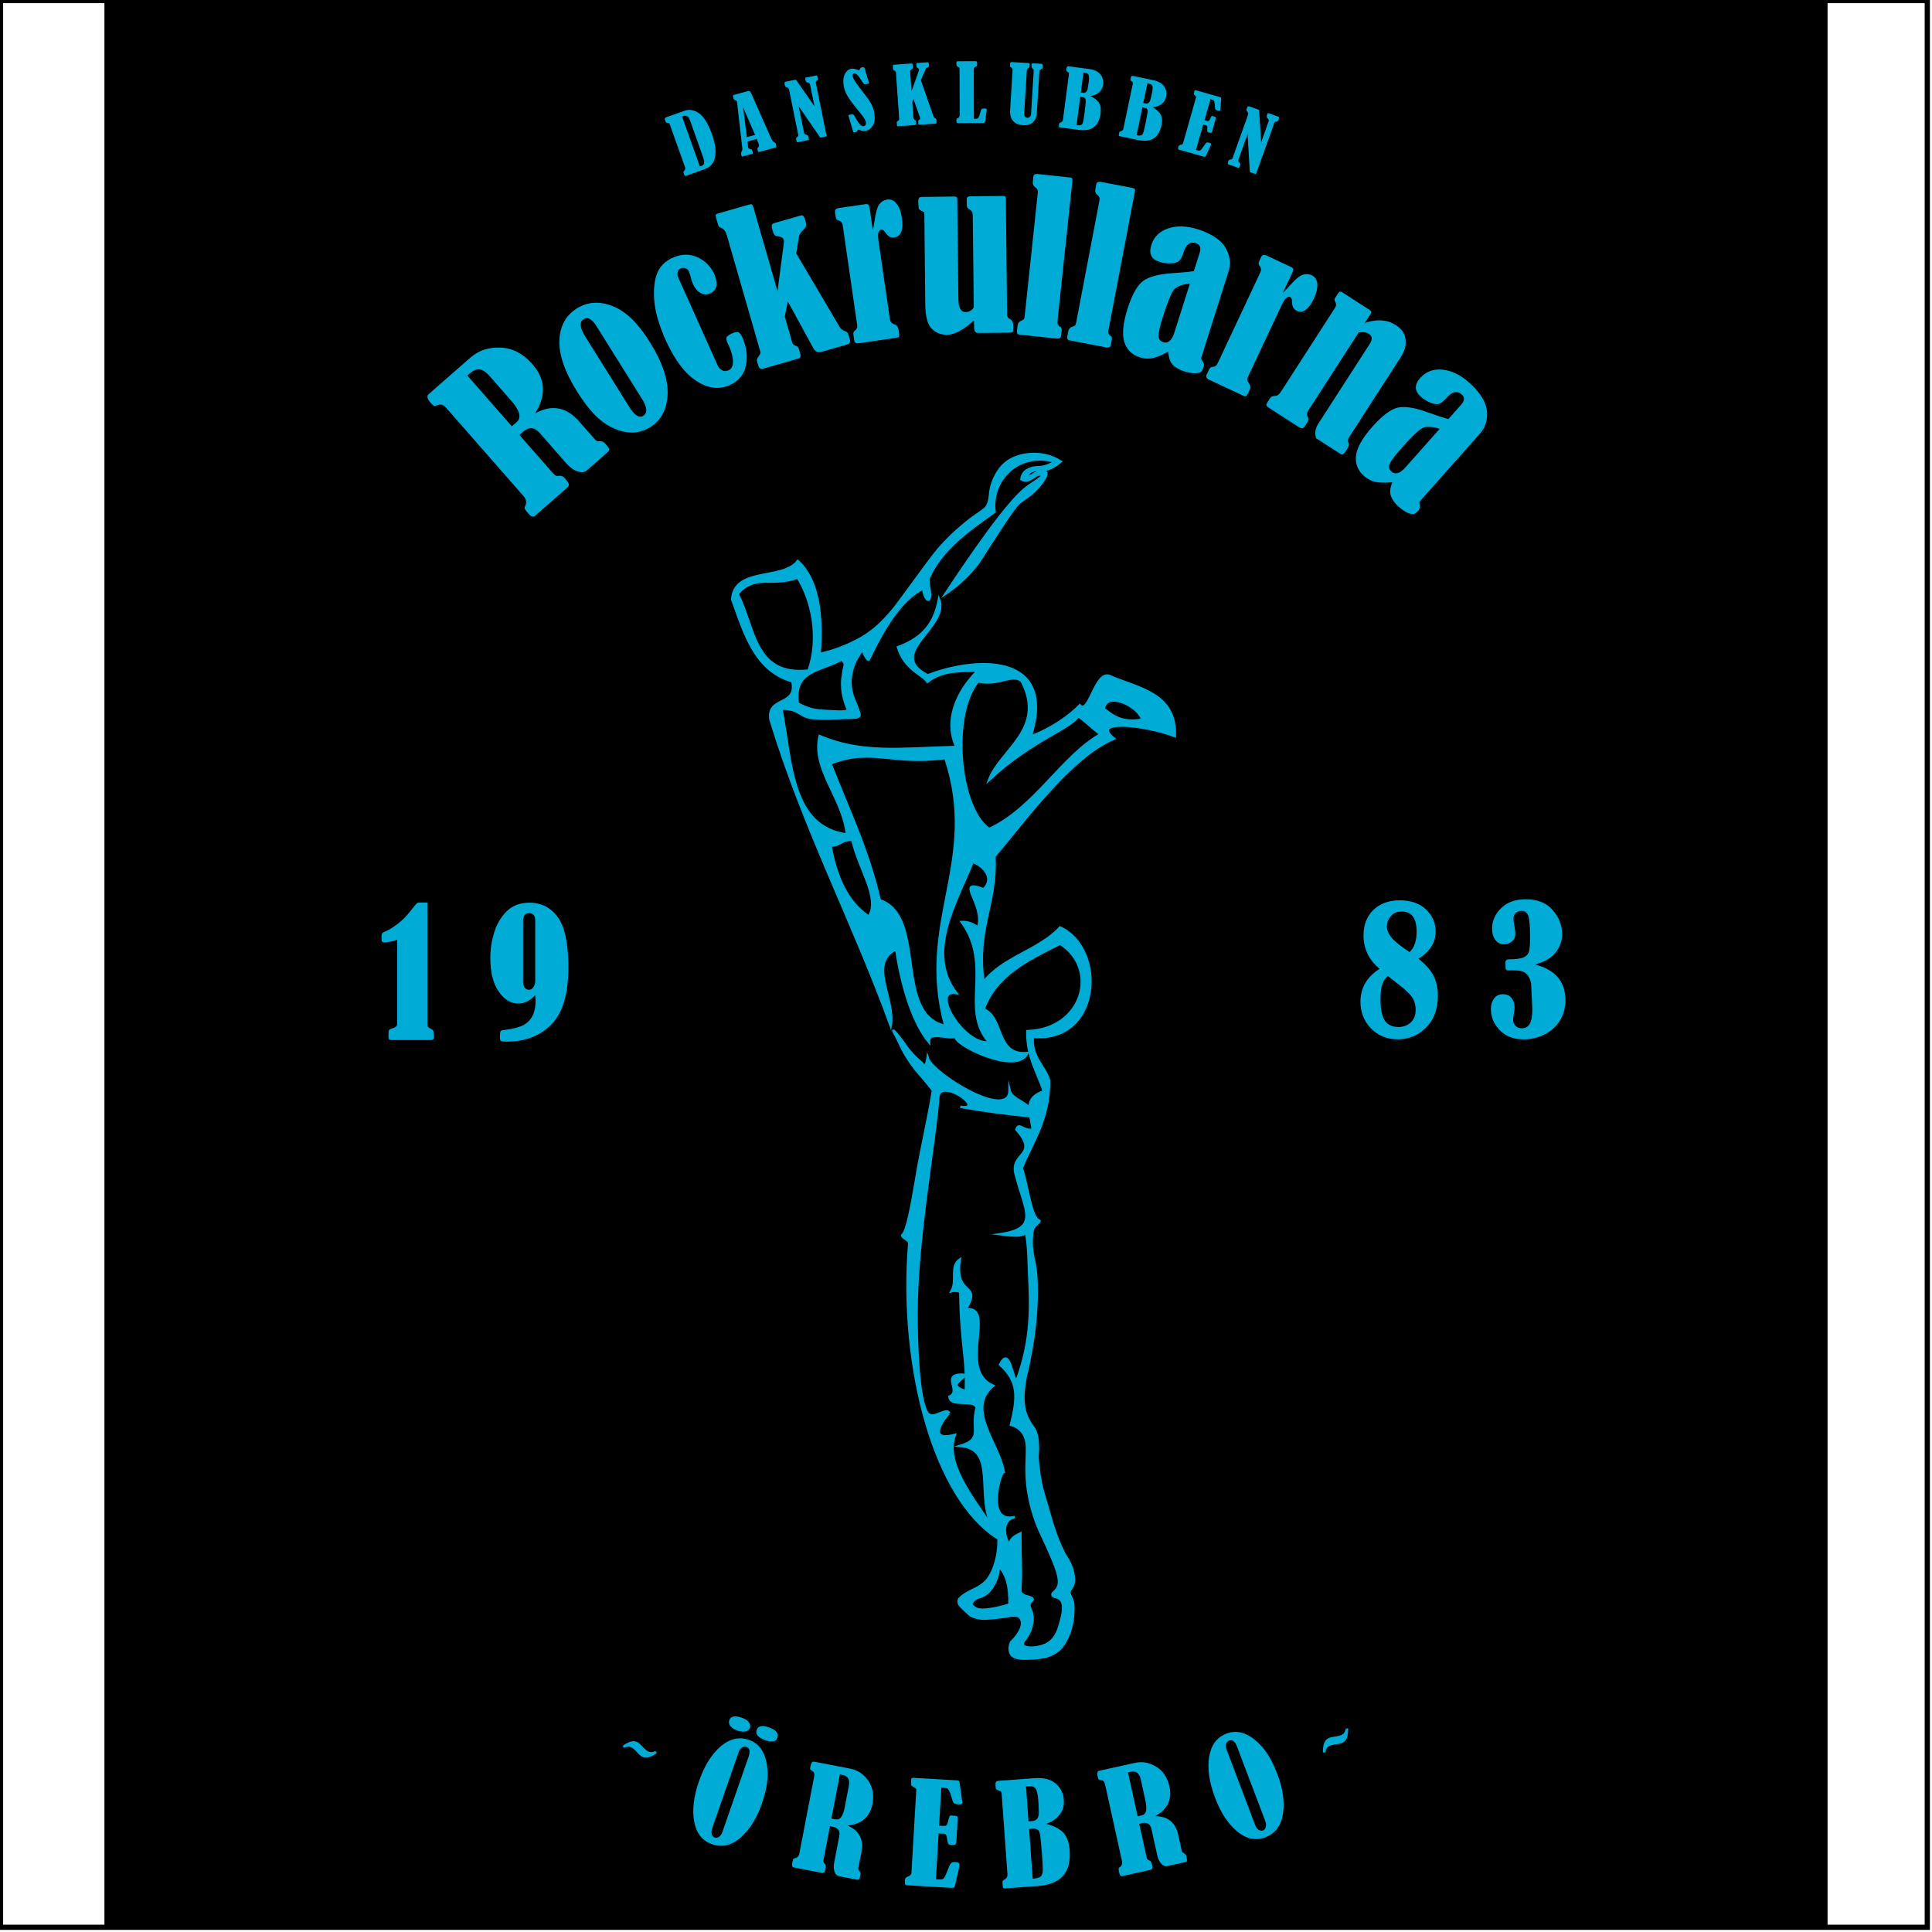 <?xml version="1.0" encoding="utf-8"?>
          <!-- Generator: Adobe Illustrator 27.1.1, SVG Export Plug-In . SVG Version: 6.00 Build 0)  -->
          <svg version="1.2" baseProfile="tiny" id="Rockrullarna"
            xmlns="http://www.w3.org/2000/svg" xmlns:xlink="http://www.w3.org/1999/xlink" x="0px" y="0px" viewBox="0 0 370 370"
            overflow="visible" xml:space="preserve">
          <g id="Bakgrund">
            <g>
              <rect x="20" y="0.1" width="330" height="369"/>
              <path d="M368.6,0.6v368H0.6V0.6H368.6 M369.6-0.4h-370v370h370V-0.4L369.6-0.4z"/>
            </g>
          </g>
          <g id="Logga">
            <path fill="#00ABD6" d="M125.79,335.73c-0.43,0.34-0.89,0.57-1.41,0.76c-0.54,0.19-0.96,0.17-1.42-0.07
              c-0.33-0.17-0.47-0.29-1.27-1.18c-0.22-0.22-0.54-0.48-0.78-0.6c-0.37-0.19-0.67-0.19-1.23,0.03l-0.2,0.07l-0.23-0.4
              c1.26-0.87,2.07-1.07,2.8-0.71c0.28,0.14,0.49,0.32,1.02,0.89c0.47,0.5,0.78,0.75,1.03,0.88c0.4,0.2,0.85,0.19,1.43-0.06
              L125.79,335.73L125.79,335.73z"/>
            <path fill="#00ABD6" d="M147.23,330.8c1.4,0.49,1.96,1.15,1.66,1.99c-0.27,0.76-1.03,0.93-2.28,0.49c-1.42-0.49-1.98-1.15-1.7-1.96
              C145.18,330.53,145.96,330.35,147.23,330.8L147.23,330.8z M142.07,328.96c0.6,0.21,1.04,0.48,1.32,0.83
              c0.29,0.35,0.36,0.72,0.22,1.12c-0.13,0.38-0.42,0.61-0.87,0.69c-0.45,0.08-0.96,0.02-1.53-0.18c-0.59-0.2-1.03-0.48-1.32-0.84
              c-0.29-0.35-0.37-0.74-0.22-1.15C139.94,328.66,140.74,328.5,142.07,328.96L142.07,328.96z M143.37,336.4
              c0.35-1.01,0.2-1.62-0.45-1.85c-0.27-0.1-0.55-0.05-0.83,0.13c-0.28,0.18-0.48,0.45-0.61,0.82l-5.07,14.57
              c-0.17,0.49-0.2,0.9-0.1,1.22c0.1,0.32,0.29,0.53,0.56,0.62c0.3,0.1,0.59,0.05,0.86-0.17c0.28-0.22,0.48-0.5,0.6-0.85L143.37,336.4
              L143.37,336.4z M143.41,333.2c1.18,0.41,2.07,1.16,2.66,2.26c0.59,1.09,0.9,2.47,0.94,4.12c0.04,1.65-0.34,3.63-1.14,5.92
              c-0.96,2.75-2.3,4.89-4.03,6.41c-1.73,1.52-3.56,1.95-5.5,1.27c-1.84-0.64-2.97-2.07-3.39-4.29c-0.42-2.22-0.12-4.8,0.9-7.73
              c1.04-3,2.44-5.24,4.17-6.72C139.76,332.98,141.56,332.56,143.41,333.2L143.41,333.2z"/>
            <path fill="#00ABD6" d="M160.85,339.81l-1.63,8.46l0.82,0.16c0.83,0.16,1.4-0.59,1.72-2.26l0.78-4.04c0.13-0.7,0.1-1.22-0.11-1.56
              c-0.21-0.34-0.59-0.56-1.15-0.67L160.85,339.81L160.85,339.81z M158.95,349.73l-1.2,6.23c-0.06,0.29-0.08,0.49-0.06,0.6
              c0.02,0.11,0.1,0.23,0.25,0.37c0.19,0.18,0.26,0.44,0.2,0.78c-0.09,0.49-0.2,0.78-0.3,0.87c-0.11,0.1-0.28,0.12-0.51,0.08
              l-5.3-1.02c-0.3-0.06-0.41-0.3-0.33-0.74c0.08-0.42,0.15-0.69,0.19-0.8c0.05-0.12,0.15-0.19,0.3-0.21c0.5-0.1,0.8-0.41,0.9-0.95
              l2.83-14.71c0.1-0.54-0.03-0.91-0.41-1.11c-0.19-0.1-0.3-0.2-0.34-0.27c-0.04-0.08-0.02-0.28,0.04-0.6
              c0.12-0.65,0.36-0.94,0.71-0.87l6.94,1.34c1.38,0.27,2.51,1.02,3.4,2.27c0.88,1.25,1.16,2.74,0.82,4.49
              c-0.48,2.49-2.06,3.86-4.74,4.14c2.22,0.96,3.1,2.65,2.63,5.08l-0.58,2.99c-0.05,0.25,0.01,0.46,0.18,0.62
              c0.2,0.19,0.27,0.45,0.21,0.76c-0.09,0.49-0.18,0.77-0.25,0.85c-0.08,0.08-0.24,0.1-0.49,0.05l-3.36-0.65
              c-0.4-0.08-0.69-0.37-0.86-0.87c-0.17-0.51-0.19-1.09-0.06-1.76l0.97-5.06c0.19-0.99-0.21-1.58-1.21-1.77L158.95,349.73
              L158.95,349.73z"/>
            <path fill="#00ABD6" d="M180.27,342.34l-0.42,7.29l0.87,0.05c0.24,0.01,0.42-0.03,0.53-0.12c0.12-0.1,0.21-0.31,0.29-0.65
              c0.14-0.6,0.24-0.95,0.31-1.07c0.07-0.12,0.17-0.17,0.31-0.16c0.67,0.04,1.05,0.09,1.14,0.15c0.09,0.06,0.12,0.28,0.1,0.65
              l-0.25,4.25c-0.02,0.26-0.07,0.43-0.16,0.51c-0.09,0.08-0.36,0.1-0.8,0.08c-0.29-0.02-0.48-0.08-0.57-0.19
              c-0.09-0.11-0.17-0.42-0.24-0.92c-0.07-0.46-0.14-0.74-0.23-0.85c-0.08-0.11-0.22-0.17-0.41-0.18l-0.99-0.06l-0.51,8.79l0.68,0.04
              c0.42,0.02,0.71-0.08,0.88-0.3c0.17-0.23,0.46-0.88,0.88-1.98c0.17-0.46,0.34-0.76,0.5-0.89c0.16-0.14,0.43-0.19,0.82-0.17
              c0.53,0.03,0.78,0.22,0.76,0.56c-0.01,0.1-0.03,0.25-0.08,0.44l-0.64,2.87c-0.11,0.52-0.2,0.84-0.26,0.94
              c-0.06,0.1-0.24,0.15-0.53,0.13l-8.51-0.5c-0.21-0.01-0.35-0.07-0.4-0.17c-0.05-0.1-0.07-0.39-0.04-0.85
              c0.02-0.3,0.18-0.51,0.5-0.62c0.48-0.17,0.73-0.42,0.75-0.76l0.93-15.91c0-0.16-0.18-0.33-0.55-0.52
              c-0.25-0.13-0.39-0.24-0.43-0.34c-0.04-0.1-0.05-0.35-0.03-0.74c0.02-0.33,0.06-0.53,0.11-0.59c0.06-0.06,0.21-0.08,0.45-0.07
              l8.14,0.47c0.2,0.01,0.35,0.05,0.44,0.13c0.09,0.07,0.15,0.24,0.19,0.5l0.46,3.33c0.02,0.17,0.03,0.29,0.03,0.35
              c-0.01,0.23-0.23,0.33-0.64,0.31c-0.46-0.03-0.77-0.1-0.92-0.21c-0.15-0.12-0.28-0.39-0.4-0.82c-0.22-0.78-0.41-1.33-0.59-1.63
              c-0.17-0.31-0.38-0.47-0.61-0.48L180.27,342.34L180.27,342.34z"/>
            <path fill="#00ABD6" d="M197.08,350.27l0.69,9.52c0.78-0.06,1.3-0.2,1.55-0.43c0.25-0.23,0.38-0.66,0.38-1.3
              c0-0.63-0.05-1.7-0.16-3.19c-0.02-0.31-0.09-1-0.19-2.08c-0.1-1.08-0.2-1.73-0.3-1.95c-0.09-0.22-0.24-0.38-0.44-0.49
              c-0.2-0.11-0.49-0.16-0.86-0.13L197.08,350.27L197.08,350.27z M196.49,342.12l0.48,6.69l0.68-0.05c0.42-0.03,0.75-0.18,0.97-0.44
              c0.22-0.26,0.33-0.68,0.33-1.26c0-0.58-0.04-1.3-0.1-2.18c-0.09-1.22-0.26-2.01-0.52-2.35c-0.26-0.34-0.65-0.5-1.17-0.46
              L196.49,342.12L196.49,342.12z M200.37,349.29c1.59,0.43,2.71,1.03,3.36,1.79c0.65,0.76,1.02,1.85,1.12,3.26
              c0.16,2.15-0.27,3.79-1.27,4.92c-1,1.13-2.64,1.78-4.9,1.94l-6.23,0.45c-0.26,0.02-0.39-0.1-0.41-0.37l-0.06-0.77
              c-0.02-0.21,0.09-0.38,0.31-0.5c0.47-0.26,0.69-0.62,0.65-1.06l-1.11-15.39c-0.01-0.21-0.06-0.36-0.13-0.43
              c-0.07-0.07-0.29-0.18-0.64-0.31c-0.18-0.06-0.28-0.14-0.32-0.23c-0.04-0.09-0.07-0.32-0.09-0.68c-0.02-0.32,0.01-0.54,0.09-0.66
              c0.08-0.12,0.23-0.18,0.45-0.2l6.99-0.51c1.68-0.12,3.01,0.21,3.97,1.01c0.96,0.79,1.49,1.85,1.59,3.18
              c0.08,1.11-0.21,2.06-0.86,2.86C202.21,348.39,201.38,348.96,200.37,349.29L200.37,349.29z"/>
            <path fill="#00ABD6" d="M216.02,339.43l1.85,8.41l0.81-0.18c0.82-0.18,1.05-1.1,0.69-2.76l-0.88-4.02
              c-0.15-0.7-0.39-1.16-0.72-1.39c-0.33-0.23-0.77-0.28-1.32-0.16L216.02,339.43L216.02,339.43z M218.18,349.29l1.36,6.19
              c0.06,0.29,0.13,0.48,0.18,0.57c0.06,0.09,0.19,0.17,0.38,0.24c0.25,0.09,0.41,0.31,0.49,0.64c0.11,0.48,0.13,0.79,0.07,0.92
              c-0.06,0.13-0.21,0.22-0.44,0.27l-5.27,1.16c-0.3,0.07-0.5-0.12-0.59-0.55c-0.09-0.42-0.14-0.69-0.14-0.81
              c0-0.13,0.06-0.23,0.19-0.31c0.42-0.28,0.57-0.69,0.45-1.23l-3.22-14.63c-0.12-0.54-0.39-0.83-0.82-0.86
              c-0.21-0.02-0.35-0.06-0.42-0.12c-0.06-0.06-0.13-0.24-0.2-0.57c-0.14-0.64-0.04-1.01,0.31-1.08l6.9-1.52
              c1.37-0.3,2.71-0.05,4.02,0.74c1.3,0.8,2.15,2.06,2.53,3.8c0.54,2.47-0.36,4.36-2.72,5.68c2.42,0,3.89,1.21,4.42,3.62l0.65,2.97
              c0.05,0.25,0.19,0.42,0.41,0.5c0.26,0.1,0.42,0.3,0.49,0.61c0.11,0.48,0.14,0.78,0.1,0.88c-0.04,0.1-0.18,0.18-0.43,0.24
              l-3.35,0.74c-0.4,0.09-0.78-0.07-1.14-0.46c-0.36-0.4-0.61-0.93-0.76-1.59l-1.11-5.03c-0.22-0.98-0.82-1.36-1.81-1.15
              L218.18,349.29L218.18,349.29z"/>
            <path fill="#00ABD6" d="M236.9,334.48c-0.38-1-0.89-1.37-1.53-1.13c-0.27,0.1-0.45,0.31-0.55,0.63c-0.1,0.32-0.08,0.66,0.06,1.02
              l5.46,14.43c0.18,0.49,0.42,0.82,0.71,1c0.29,0.18,0.56,0.22,0.82,0.12c0.29-0.11,0.48-0.34,0.55-0.69
              c0.07-0.35,0.05-0.69-0.08-1.03L236.9,334.48L236.9,334.48z M234.89,332c1.17-0.44,2.33-0.43,3.49,0.03
              c1.15,0.46,2.28,1.31,3.37,2.56c1.09,1.25,2.06,3,2.92,5.28c1.03,2.73,1.37,5.23,1.03,7.5c-0.35,2.28-1.48,3.78-3.4,4.5
              c-1.83,0.69-3.61,0.32-5.36-1.12c-1.75-1.44-3.17-3.6-4.26-6.51c-1.12-2.97-1.49-5.58-1.11-7.83
              C231.95,334.17,233.05,332.7,234.89,332L234.89,332z"/>
            <path fill="#00ABD6" d="M258.19,331.02c0.03,0.55-0.03,1.06-0.18,1.59c-0.15,0.56-0.41,0.88-0.86,1.13
              c-0.32,0.17-0.51,0.22-1.69,0.37c-0.31,0.05-0.7,0.17-0.93,0.3c-0.37,0.2-0.54,0.44-0.67,1.03l-0.06,0.2l-0.45-0.04
              c0-1.53,0.3-2.31,1.02-2.7c0.28-0.15,0.54-0.22,1.31-0.33c0.68-0.1,1.06-0.21,1.31-0.35c0.39-0.21,0.64-0.59,0.76-1.21
              L258.19,331.02L258.19,331.02z"/>
            <path fill="#00ABD6" d="M269.94,182.33c0.91-0.83,1.36-2.14,1.36-3.9c0-2.58-0.95-3.87-2.86-3.87c-0.86,0-1.54,0.29-2.06,0.87
              c-0.52,0.58-0.78,1.23-0.78,1.94c0,0.75,0.31,1.5,0.94,2.24C267.18,180.36,268.31,181.26,269.94,182.33L269.94,182.33z
              M265.8,186.91c-0.52,0.44-0.88,0.99-1.1,1.63c-0.21,0.64-0.32,1.6-0.32,2.87c0,1.82,0.27,3.15,0.8,4
              c0.54,0.85,1.41,1.27,2.64,1.27c0.94,0,1.73-0.29,2.35-0.87c0.63-0.58,0.94-1.38,0.94-2.41c0-0.95-0.23-1.76-0.68-2.41
              c-0.45-0.65-1.25-1.42-2.39-2.3L265.8,186.91L265.8,186.91z M264.21,185.54c-2.06-1.71-3.08-3.84-3.08-6.39
              c0-2.04,0.63-3.67,1.89-4.89c1.26-1.22,2.94-1.84,5.04-1.84c2.14,0,3.83,0.59,5.05,1.76c1.22,1.18,1.83,2.57,1.83,4.18
              c0,2.15-1.09,3.89-3.28,5.25c1.35,1.07,2.31,2.15,2.87,3.25c0.56,1.09,0.84,2.37,0.84,3.82c0,2.57-0.75,4.6-2.25,6.1
              c-1.5,1.5-3.31,2.26-5.45,2.26c-2.06,0-3.76-0.7-5.11-2.09s-2.02-3.1-2.02-5.14C260.56,189.16,261.78,187.07,264.21,185.54
              L264.21,185.54z"/>
            <path fill="#00ABD6" d="M293.98,184.7c3.87,1.01,5.81,3.28,5.81,6.82c0,1.5-0.36,2.82-1.07,3.96s-1.7,2.02-2.95,2.64
              c-1.25,0.62-2.58,0.93-3.99,0.93c-1.89,0-3.41-0.58-4.55-1.75c-1.14-1.16-1.71-2.52-1.71-4.07c0-0.78,0.2-1.44,0.6-2
              c0.4-0.55,0.97-0.83,1.7-0.83c0.71,0,1.27,0.24,1.66,0.73c0.39,0.49,0.58,1.09,0.58,1.8c0,0.29-0.06,0.78-0.18,1.48
              c-0.07,0.3-0.1,0.58-0.1,0.83c0,0.47,0.15,0.86,0.44,1.19c0.29,0.33,0.7,0.5,1.22,0.5c0.68,0,1.19-0.28,1.52-0.85
              c0.33-0.57,0.49-1.48,0.49-2.74c0-0.32-0.01-0.65-0.03-0.97l-0.19-4.01c-0.16-0.79-0.43-1.37-0.8-1.74
              c-0.37-0.37-0.75-0.59-1.16-0.67c-0.41-0.08-1.05-0.12-1.94-0.12l-0.47,0.02c-0.32,0-0.5-0.16-0.52-0.47l-0.03-0.71
              c-0.01-0.08-0.02-0.15-0.02-0.23c0-0.49,0.24-0.73,0.73-0.73c1.23,0,2.12-0.11,2.65-0.32s0.9-0.53,1.08-0.97
              c0.18-0.43,0.28-1.38,0.28-2.84c0-2.07-0.11-3.44-0.32-4.12c-0.22-0.68-0.66-1.02-1.33-1.02c-0.41,0-0.77,0.14-1.08,0.41
              c-0.31,0.27-0.46,0.62-0.46,1.04c0,0.28,0.05,0.69,0.15,1.22c0.14,0.75,0.21,1.31,0.21,1.69c0,0.63-0.21,1.13-0.63,1.49
              c-0.42,0.37-0.93,0.55-1.51,0.55c-0.72,0-1.29-0.29-1.7-0.86c-0.41-0.57-0.61-1.29-0.61-2.14c0-1.49,0.58-2.8,1.74-3.93
              c1.16-1.13,2.72-1.69,4.69-1.69c2.27,0,4,0.69,5.19,2.08c1.19,1.39,1.79,2.91,1.79,4.58c0,1.3-0.4,2.46-1.2,3.48
              c-0.8,1.02-1.96,1.76-3.49,2.2L293.98,184.7L293.98,184.7z"/>
            <path fill="#00ABD6" d="M76.05,179.98c-0.97,0.34-1.8,0.5-2.48,0.5c-0.34,0-0.5-0.18-0.5-0.55v-0.65c0-0.25,0.05-0.44,0.15-0.56
              c0.1-0.12,0.34-0.26,0.73-0.41c0.52-0.22,1.23-0.65,2.13-1.32c0.9-0.66,1.77-1.54,2.63-2.65c0.66-0.85,1.05-1.32,1.17-1.39
              c0.12-0.07,0.32-0.11,0.62-0.11h1.35v23.49c0,0.24,0.18,0.45,0.55,0.63c0.31,0.15,0.51,0.31,0.58,0.48
              c0.07,0.17,0.11,0.61,0.11,1.32c0,0.28-0.19,0.42-0.57,0.42h-7.44c-0.31,0-0.51-0.05-0.58-0.15c-0.07-0.1-0.11-0.34-0.11-0.71
              c0-0.54,0.03-0.88,0.09-1.01c0.06-0.13,0.28-0.25,0.67-0.37c0.61-0.18,0.91-0.45,0.91-0.8V179.98L76.05,179.98z"/>
            <path fill="#00ABD6" d="M102.5,176.3c0-0.94-0.39-1.41-1.17-1.41c-0.77,0-1.15,0.52-1.15,1.56v11.64c0,0.42,0.1,0.77,0.31,1.05
              c0.21,0.28,0.47,0.41,0.8,0.41c0.38,0,0.68-0.18,0.89-0.54c0.22-0.36,0.32-0.76,0.32-1.22V176.3L102.5,176.3z M102.5,190.57
              c-0.97,1.08-2.05,1.62-3.23,1.62c-1.45,0-2.71-0.77-3.77-2.31c-1.07-1.54-1.6-3.7-1.6-6.47c0-1.6,0.24-3.2,0.73-4.81
              c0.49-1.6,1.28-2.95,2.38-4.06c1.1-1.1,2.56-1.66,4.38-1.66c2.31,0,4.13,0.94,5.46,2.81c1.34,1.87,2,5.05,2,9.55
              c0,5.11-1.08,8.76-3.25,10.95c-2.16,2.19-5.01,3.29-8.52,3.29c-0.64,0-1.02-0.04-1.15-0.12c-0.13-0.08-0.19-0.31-0.19-0.69
              c0-0.6,0.03-0.97,0.11-1.12c0.07-0.15,0.19-0.24,0.37-0.26c1.61-0.18,2.84-0.45,3.68-0.81c0.84-0.36,1.49-0.93,1.96-1.72
              c0.47-0.79,0.71-1.83,0.71-3.12C102.55,191.4,102.53,191.04,102.5,190.57L102.5,190.57z"/>
            <path fill-rule="evenodd" fill="#00ABD6" d="M152.77,134.7c0.61,0.35,1.52,0.8,2.67,1.11c0.91,0.25,1.79,0.3,3.52,0.39
              c2.69,0.15,3.25,0.05,3.36-0.25c0.06-0.14-0.02-0.24-0.21-0.71c0,0-0.34-0.84-0.6-2.01c-0.19-0.84-0.21-1.52-0.22-1.94
              c-0.01-0.35-0.02-0.87,0.07-1.54c0.17-1.29,0.3-1.8,0.3-1.8c0.09-0.37,0.17-0.59,0.09-0.88c-0.1-0.37-0.4-0.61-0.62-0.75
              C157.32,128.53,151.94,128.22,152.77,134.7L152.77,134.7z M152.77,110.62c-5,1.83-8.3-0.8-11.52,3.14
              c3.31,6.12,2.99,15.85,13.61,14.66C157.05,122.12,155.51,114.96,152.77,110.62L152.77,110.62z M211.4,135.74
              c1.75,1.39,3.51,2.77,7.33,2.09C218.13,135.21,211.83,132.26,211.4,135.74L211.4,135.74z M188.37,170.29
              c2.18-2.08,0.03-4.47-2.09-5.24c-3,7.55-9.13,17.32-3.14,25.13c-5.15-0.85,1.51,10.1,6.28,9.42c-5.57-6.23,0.82-14.64-5.24-23.03
              c1.44-0.05,2.3,0.49,3.14,1.05C188.74,173.16,182.66,168.15,188.37,170.29L188.37,170.29z M168.48,172.39
              c9.11,3.11,2.55,21.88,12.56,24.08c-5.51-19.98,6.63-31.43,0-51.3c-10.19,1.39-14.28-2.06-21.99,1.05
              C162.35,154.79,166.27,162.73,168.48,172.39L168.48,172.39z M166.38,175.53c2.25-3.5-1.86-8.98-3.14-14.66
              c-1.98-0.23-2.31,1.18-4.19,1.05C160.1,167.85,162.2,172.73,166.38,175.53L166.38,175.53z M189.42,149.35
              c2.12-5.74,10.99-9.71,6.28-18.85c-1.69-1.71-4.38,0.93-8.38,0c-5.16,6.03-3.86,23.93,2.09,28.27
              c8.61-3.93,13.95-13.94,21.32-18.13c-1.5-1.21-3.29-2.88-4.27-3.51C205.27,139.42,197.65,141.69,189.42,149.35L189.42,149.35z
              M196,314.35c-0.07,0.15-0.17,0.46-0.04,0.71c0.07,0.15,0.28,0.38,1.06,0.45c2.29,0.19,3.78-0.86,3.78-0.86
              c1.57-1.1,1.98-2.74,2.38-4.23c0.26-0.95,0.88-3.25-0.16-4.16c-0.56-0.48-1.36-0.36-1.47-0.8c-0.1-0.39,0.51-0.62,0.9-1.23
              c0.8-1.23,0.18-3.18-1.18-6.34c-1.11-2.59-1.7-3.69-2.2-4.83c-0.26-0.58-1.85-4.21-2.32-8.67c-0.58-5.4,0.77-8.23-1.2-10.39
              c-0.32-0.35-0.89-0.83-1.94-1.13c1.26-5.11,1.57-8.25-2.09-11.52c1.79-3.68,2.29,2.44,3.14,3.14c3.02-7.94,2.71-14.58,2.43-20.55
              c-0.13-2.69-0.06-4.69-0.56-7.73c-1.27,0.4-1.33,0.61-4.96,0.16c7.64-1.12,4.71-4.55,2.98-11.36c-1.28-4.38,4.64-3.54,0.11-8.68
              c0.46-1.55,1.34,0.41,3.14,0c-0.66-3.91-1.65-6,2.09-7.33c-1.19-3.7-3.24-6.53-3.14-11.52c10.63-0.33,13.85-11.88,6.28-16.75
              c-6.03,3.04-12.24,5.91-14.66,12.56c3.98,1.6,2.21,8.96,8.38,8.38c-1.98,4.5-14.77-1.99-13.61-3.14c-1.52,0.57-5.41-1.22-5.23,1.05
              c-2.99-3.57-5.21-10.49-6.28-17.8c-5.51,2.74-0.11,9.54-1.05,14.66c-7.26-19.96-16.67-37.77-23.03-58.63
              c-0.7-4.54,5.27-2.41,4.19-7.33c-7.07-2-9.13-9.02-11.52-15.7c0.42-6.21,9.71-3.55,12.56-7.33c3.85,3.48,4.77,9.89,4.19,17.8
              c2.32-0.52,4.41-1.27,6.32-2.21c0.45-0.22,0.97-0.47,1.62-0.84c2.32-1.34,3.99-2.96,5.64-4.86c0.82-0.93,1.23-1.49,4.13-5.45
              c3.51-4.8,4.62-6.35,6.29-8.07c0.83-0.86,1.79-1.85,3.16-2.98c0.72-0.6,1.2-1.03,1.91-1.55c0.34-0.25,0.63-0.44,1.43-1.01
              c0.67-0.48,1-0.72,1.07-0.77c1-0.84,0.98-2.31,1.13-3.4c0.3-2.1,1.4-3.87,2.2-4.77c2.03-2.26,5.57-2.73,8.16-2.2
              c1.38,0.28,2.44,0.83,3.11,1.25c-0.21,0.18-1.22,1.02-2.26,1.39c-0.18,0.06-0.51,0.18-0.96,0.22c-0.38,0.04-0.51-0.01-0.86-0.01
              c-0.89-0.01-1.78,0.26-2.12,0.72c-0.05,0.06-0.18,0.24-0.12,0.36c0.05,0.09,0.2,0.1,0.27,0.1c0.35,0.01,0.6-0.2,0.84-0.35
              c0.49-0.32,0.97-0.46,1.22-0.5c0,0,0.01,0,0.01,0c0.49-0.09,1.04,0.01,1.19,0.17c0.26,0.3-0.29,1.39-1.36,2.63
              c-1.35,1.57-2.61,2.3-3.43,2.89c-0.65,0.47-1.21,0.92-5.74,7.97c-1.55,2.42-2.33,3.64-2.71,4.13c-2.14,2.75-4.44,4.54-6.06,5.62
              c1.81-2.74,3.36-5.02,4.52-6.69c7.93-11.48,10.49-13.38,11.72-14.18c2.42-1.57,2.38-1.8,2.35-1.86c-0.06-0.16-0.55-0.14-0.86-0.06
              c-0.34,0.08-0.44,0.22-0.86,0.49c-0.48,0.3-1.06,0.66-1.7,0.58c-0.27-0.03-0.48-0.14-0.61-0.22c0.02-0.25,0.1-0.7,0.41-1.14
              c0.39-0.56,0.93-0.77,1.29-0.91c0.79-0.31,1.32-0.23,1.94-0.29c0.67-0.06,1.63-0.29,2.77-1.05c-0.39-0.13-4.52-1.39-8.11,1.3
              c-2.55,1.92-3.87,5.11-3.44,8.33c-4.93,3.52-10.05,7.05-12.56,12.56c-0.45,0.98,0.66,3.37,0,4.19c-0.5,0.62-1.31-1.97-1.05-2.09
              c-4.29,2.07-7.51,7.48-10.47,13.61c-0.18,0.37-1.34-1.52-1.05-2.09c0.28-0.54-1.39,1.98-1.64,2.63c-0.39,1.01-1.02,2.73-0.77,4.74
              c0.1,0.77,0.31,1.51,0.33,1.56c0.2,0.67,0.35,0.92,0.72,1.85c0.48,1.23,0.72,1.84,0.6,2.09c-0.23,0.45-0.93,0.37-3.55,0.45
              c-2.17,0.06-2.31,0.14-3.54,0.09c-1.54-0.06-2.31-0.09-2.87-0.28c-1.24-0.42-1.52-0.95-2.81-1.36c-0.55-0.18-1.23-0.28-2.17-0.25
              c2,10.22,1.78,22.65,12.56,24.08c-0.79-7.12-6.73-12.48-5.23-18.85c8.1,3.46,15.46,2.38,26.17,2.09c-0.49-1.08-0.77-2.16-0.87-3.22
              c-0.43-4.61,2.44-8.92,5.05-11.43c-3.7,0.17-6.75-0.12-9.7,2.17c-1.07-1.55-4.28-2.25-5.66-6.62c5.19-1.9,7.06-4.95,7.87-9.21
              c2.12,5.35-10.45,10.37-2.14,14.6c8.47-3.35,24.86-4.81,19.72,11.7c4.06-1.5,7.67-4.14,9.39-5.97c1.69,1.99,2.96-6.61,5.64-5.62
              c5.59,2.44,12.83,3.23,12.56,11.52c-5.71-2.17-16.39-3.32-11.66,0.48c-8.37,3.58-17.05,15.67-22.89,22.56
              c0.46,9.19-3.57,13.88-2.09,24.08c3.61-4.77,10.66-6.09,14.66-10.47c8.88,4.03,7.93,22.15-5.24,20.94
              c-0.24,4.08,2.25,5.43,3.14,8.38c0.04,7.37-3.1,11.55-5.24,16.75c1.1,3.19,1.79,9.65,3.33,10.04c0.04,0.01,0.07,0.03,0.08,0.05
              c0.08,0.2-0.66,0.66-1.08,1.3c-0.27,0.41-0.31,0.87-0.39,1.78c-0.05,0.53-0.1,1.46,0.09,2.86c0.13,1,0.32,1.74,0.36,1.88
              c0.41,1.65,0.69,5.48,0.27,10.64c-0.36,4.39-1.29,8.74-1.61,10.19c0,0-1.19,4.11-0.54,7.33c0.18,0.88,0.53,1.67,0.53,1.67
              c0.45,1.03,0.99,1.68,1.14,1.88c0.6,0.78,1.14,2.33,0.83,5.66l0,0c0.09,1.29,0.27,3.08,0.68,5.18c0.2,1,0.19,0.8,1.91,6.79
              c0,0,1.41,4.95,2.99,7.33c0.05,0.08,1.18,1.77,1.36,3.6c0.05,0.51,0.12,1.22-0.24,1.94c-0.24,0.49-0.46,0.55-0.55,0.96
              c-0.14,0.65,0.32,0.87,0.59,1.9c0.18,0.69,0.15,1.26,0.1,2.36c-0.02,0.44-0.06,0.9-0.14,1.39c-0.29,1.86-0.93,3.14-1.16,3.57
              c-0.36,0.67-0.73,1.37-1.5,2.03c-0.68,0.58-1.33,0.85-1.74,1.01c-0.43,0.17-1.27,0.45-2.81,0.55c-1.94,0.12-3.94,0.24-4.57-0.82
              c-0.3-0.5-0.24-1.19-0.24-1.25c0.02-0.24,0.07-0.83,0.48-1.19C194.34,313.89,195.22,313.89,196,314.35L196,314.35z"/>
            <path fill="none" stroke="#00ABD6" stroke-width="0.462" stroke-miterlimit="10" d="M152.77,134.7c0.61,0.35,1.52,0.8,2.67,1.11
              c0.91,0.25,1.79,0.3,3.52,0.39c2.69,0.15,3.25,0.05,3.36-0.25c0.06-0.14-0.02-0.24-0.21-0.71c0,0-0.34-0.84-0.6-2.01
              c-0.19-0.84-0.21-1.52-0.22-1.94c-0.01-0.35-0.02-0.87,0.07-1.54c0.17-1.29,0.3-1.8,0.3-1.8c0.09-0.37,0.17-0.59,0.09-0.88
              c-0.1-0.37-0.4-0.61-0.62-0.75C157.32,128.53,151.94,128.22,152.77,134.7L152.77,134.7z M152.77,110.62c-5,1.83-8.3-0.8-11.52,3.14
              c3.31,6.12,2.99,15.85,13.61,14.66C157.05,122.12,155.51,114.96,152.77,110.62L152.77,110.62z M211.4,135.74
              c1.75,1.39,3.51,2.77,7.33,2.09C218.13,135.21,211.83,132.26,211.4,135.74L211.4,135.74z M188.37,170.29
              c2.18-2.08,0.03-4.47-2.09-5.24c-3,7.55-9.13,17.32-3.14,25.13c-5.15-0.85,1.51,10.1,6.28,9.42c-5.57-6.23,0.82-14.64-5.24-23.03
              c1.44-0.05,2.3,0.49,3.14,1.05C188.74,173.16,182.66,168.15,188.37,170.29L188.37,170.29z M168.48,172.39
              c9.11,3.11,2.55,21.88,12.56,24.08c-5.51-19.98,6.63-31.43,0-51.3c-10.19,1.39-14.28-2.06-21.99,1.05
              C162.35,154.79,166.27,162.73,168.48,172.39L168.48,172.39z M166.38,175.53c2.25-3.5-1.86-8.98-3.14-14.66
              c-1.98-0.23-2.31,1.18-4.19,1.05C160.1,167.85,162.2,172.73,166.38,175.53L166.38,175.53z M189.42,149.35
              c2.12-5.74,10.99-9.71,6.28-18.85c-1.69-1.71-4.38,0.93-8.38,0c-5.16,6.03-3.86,23.93,2.09,28.27
              c8.61-3.93,13.95-13.94,21.32-18.13c-1.5-1.21-3.29-2.88-4.27-3.51C205.27,139.42,197.65,141.69,189.42,149.35L189.42,149.35z
              M196,314.35c-0.07,0.15-0.17,0.46-0.04,0.71c0.07,0.15,0.28,0.38,1.06,0.45c2.29,0.19,3.78-0.86,3.78-0.86
              c1.57-1.1,1.98-2.74,2.38-4.23c0.26-0.95,0.88-3.25-0.16-4.16c-0.56-0.48-1.36-0.36-1.47-0.8c-0.1-0.39,0.51-0.62,0.9-1.23
              c0.8-1.23,0.18-3.18-1.18-6.34c-1.11-2.59-1.7-3.69-2.2-4.83c-0.26-0.58-1.85-4.21-2.32-8.67c-0.58-5.4,0.77-8.23-1.2-10.39
              c-0.32-0.35-0.89-0.83-1.94-1.13c1.26-5.11,1.57-8.25-2.09-11.52c1.79-3.68,2.29,2.44,3.14,3.14c3.02-7.94,2.71-14.58,2.43-20.55
              c-0.13-2.69-0.06-4.69-0.56-7.73c-1.27,0.4-1.33,0.61-4.96,0.16c7.64-1.12,4.71-4.55,2.98-11.36c-1.28-4.38,4.64-3.54,0.11-8.68
              c0.46-1.55,1.34,0.41,3.14,0c-0.66-3.91-1.65-6,2.09-7.33c-1.19-3.7-3.24-6.53-3.14-11.52c10.63-0.33,13.85-11.88,6.28-16.75
              c-6.03,3.04-12.24,5.91-14.66,12.56c3.98,1.6,2.21,8.96,8.38,8.38c-1.98,4.5-14.77-1.99-13.61-3.14c-1.52,0.57-5.41-1.22-5.23,1.05
              c-2.99-3.57-5.21-10.49-6.28-17.8c-5.51,2.74-0.11,9.54-1.05,14.66c-7.26-19.96-16.67-37.77-23.03-58.63
              c-0.7-4.54,5.27-2.41,4.19-7.33c-7.07-2-9.13-9.02-11.52-15.7c0.42-6.21,9.71-3.55,12.56-7.33c3.85,3.48,4.77,9.89,4.19,17.8
              c2.32-0.52,4.41-1.27,6.32-2.21c0.45-0.22,0.97-0.47,1.62-0.84c2.32-1.34,3.99-2.96,5.64-4.86c0.82-0.93,1.23-1.49,4.13-5.45
              c3.51-4.8,4.62-6.35,6.29-8.07c0.83-0.86,1.79-1.85,3.16-2.98c0.72-0.6,1.2-1.03,1.91-1.55c0.34-0.25,0.63-0.44,1.43-1.01
              c0.67-0.48,1-0.72,1.07-0.77c1-0.84,0.98-2.31,1.13-3.4c0.3-2.1,1.4-3.87,2.2-4.77c2.03-2.26,5.57-2.73,8.16-2.2
              c1.38,0.28,2.44,0.83,3.11,1.25c-0.21,0.18-1.22,1.02-2.26,1.39c-0.18,0.06-0.51,0.18-0.96,0.22c-0.38,0.04-0.51-0.01-0.86-0.01
              c-0.89-0.01-1.78,0.26-2.12,0.72c-0.05,0.06-0.18,0.24-0.12,0.36c0.05,0.09,0.2,0.1,0.27,0.1c0.35,0.01,0.6-0.2,0.84-0.35
              c0.49-0.32,0.97-0.46,1.22-0.5c0,0,0.01,0,0.01,0c0.49-0.09,1.04,0.01,1.19,0.17c0.26,0.3-0.29,1.39-1.36,2.63
              c-1.35,1.57-2.61,2.3-3.43,2.89c-0.65,0.47-1.21,0.92-5.74,7.97c-1.55,2.42-2.33,3.64-2.71,4.13c-2.14,2.75-4.44,4.54-6.06,5.62
              c1.81-2.74,3.36-5.02,4.52-6.69c7.93-11.48,10.49-13.38,11.72-14.18c2.42-1.57,2.38-1.8,2.35-1.86c-0.06-0.16-0.55-0.14-0.86-0.06
              c-0.34,0.08-0.44,0.22-0.86,0.49c-0.48,0.3-1.06,0.66-1.7,0.58c-0.27-0.03-0.48-0.14-0.61-0.22c0.02-0.25,0.1-0.7,0.41-1.14
              c0.39-0.56,0.93-0.77,1.29-0.91c0.79-0.31,1.32-0.23,1.94-0.29c0.67-0.06,1.63-0.29,2.77-1.05c-0.39-0.13-4.52-1.39-8.11,1.3
              c-2.55,1.92-3.87,5.11-3.44,8.33c-4.93,3.52-10.05,7.05-12.56,12.56c-0.45,0.98,0.66,3.37,0,4.19c-0.5,0.62-1.31-1.97-1.05-2.09
              c-4.29,2.07-7.51,7.48-10.47,13.61c-0.18,0.37-1.34-1.52-1.05-2.09c0.28-0.54-1.39,1.98-1.64,2.63c-0.39,1.01-1.02,2.73-0.77,4.74
              c0.1,0.77,0.31,1.51,0.33,1.56c0.2,0.67,0.35,0.92,0.72,1.85c0.48,1.23,0.72,1.84,0.6,2.09c-0.23,0.45-0.93,0.37-3.55,0.45
              c-2.17,0.06-2.31,0.14-3.54,0.09c-1.54-0.06-2.31-0.09-2.87-0.28c-1.24-0.42-1.52-0.95-2.81-1.36c-0.55-0.18-1.23-0.28-2.17-0.25
              c2,10.22,1.78,22.65,12.56,24.08c-0.79-7.12-6.73-12.48-5.23-18.85c8.1,3.46,15.46,2.38,26.17,2.09c-0.49-1.08-0.77-2.16-0.87-3.22
              c-0.43-4.61,2.44-8.92,5.05-11.43c-3.7,0.17-6.75-0.12-9.7,2.17c-1.07-1.55-4.28-2.25-5.66-6.62c5.19-1.9,7.06-4.95,7.87-9.21
              c2.12,5.35-10.45,10.37-2.14,14.6c8.47-3.35,24.86-4.81,19.72,11.7c4.06-1.5,7.67-4.14,9.39-5.97c1.69,1.99,2.96-6.61,5.64-5.62
              c5.59,2.44,12.83,3.23,12.56,11.52c-5.71-2.17-16.39-3.32-11.66,0.48c-8.37,3.58-17.05,15.67-22.89,22.56
              c0.46,9.19-3.57,13.88-2.09,24.08c3.61-4.77,10.66-6.09,14.66-10.47c8.88,4.03,7.93,22.15-5.24,20.94
              c-0.24,4.08,2.25,5.43,3.14,8.38c0.04,7.37-3.1,11.55-5.24,16.75c1.1,3.19,1.79,9.65,3.33,10.04c0.04,0.01,0.07,0.03,0.08,0.05
              c0.08,0.2-0.66,0.66-1.08,1.3c-0.27,0.41-0.31,0.87-0.39,1.78c-0.05,0.53-0.1,1.46,0.09,2.86c0.13,1,0.32,1.74,0.36,1.88
              c0.41,1.65,0.69,5.48,0.27,10.64c-0.36,4.39-1.29,8.74-1.61,10.19c0,0-1.19,4.11-0.54,7.33c0.18,0.88,0.53,1.67,0.53,1.67
              c0.45,1.03,0.99,1.68,1.14,1.88c0.6,0.78,1.14,2.33,0.83,5.66l0,0c0.09,1.29,0.27,3.08,0.68,5.18c0.2,1,0.19,0.8,1.91,6.79
              c0,0,1.41,4.95,2.99,7.33c0.05,0.08,1.18,1.77,1.36,3.6c0.05,0.51,0.12,1.22-0.24,1.94c-0.24,0.49-0.46,0.55-0.55,0.96
              c-0.14,0.65,0.32,0.87,0.59,1.9c0.18,0.69,0.15,1.26,0.1,2.36c-0.02,0.44-0.06,0.9-0.14,1.39c-0.29,1.86-0.93,3.14-1.16,3.57
              c-0.36,0.67-0.73,1.37-1.5,2.03c-0.68,0.58-1.33,0.85-1.74,1.01c-0.43,0.17-1.27,0.45-2.81,0.55c-1.94,0.12-3.94,0.24-4.57-0.82
              c-0.3-0.5-0.24-1.19-0.24-1.25c0.02-0.24,0.07-0.83,0.48-1.19C194.34,313.89,195.22,313.89,196,314.35L196,314.35z"/>
            <path fill="#00ABD6" d="M193.32,307.27c-1.29,0.43-2.42,0.68-3.27,0.82c-2.16,0.36-2.88,0.15-3.38-0.18
              c-0.32-0.21-0.54-0.46-0.67-0.64c0.04-0.13,0.12-0.32,0.26-0.52c0.47-0.68,1.25-0.85,1.65-0.98c1.86-0.63,2.76-2.95,2.92-3.38
              c0.19-0.5,0.44-1.33,0.4-2.45C192.84,301.46,193.42,304.03,193.32,307.27L193.32,307.27z M195.41,293.66
              c-0.93,0.46-1.87,0.92-2.09,2.09c-0.61-0.47-2.06-4.5,1.05-5.23c-6.15,1.51-2.36-10.15-2.09-8.38c-0.86-5.71-7.44-12.14-2.09-16.75
              c-6.99-3.12,0.73-15.31-5.23-14.66c3.22-5.26-2.32-2.27-1.14-9.53c-1.94,1.31-0.41,3.99-1.6,6.08c0.45-0.14,0.99-0.14,1.69,0.13
              c0.1,9.99,1.33,12.69,1.05,19.02c-3.18-1.05-1.34-1.73,0-3.14c-5.19-0.44-0.59,3.14-3.14,4.19c0.27,2.17,4.6,0.29,5.23,2.09
              c-1.15,4.22,1.32,5.98-3.14,7.33c7.2,0.58,2.85,9.89,6.28,15.7c-4.4-6.38-9.26-12.63-7.33-17.8c-6.2,1.6-1.11-4.32-1.05-4.19
              c-0.59-1.18-3.13,1.48-4.19,0c-1.81-2.53-2.09-13.97-2.09-18.85c-0.02-14.6,3.6-33.22,4.19-41.88c0.83-3.44,9.23,2.87,4.19,2.09
              c3.95,0.7,8.79,1.37,13.9,1.87c0.16-2.6-4.02-3.01-4.47-5.01c-0.05,5.9-14.78-3.19-15.7-6.28c-0.04,0.29-0.21,1.44-0.59,1.48
              c-0.08,0.01-0.24-0.04-0.46-0.43c-0.33-0.27-0.73-0.61-1.16-1.03c-0.31-0.3-0.75-0.75-1.23-1.32c-0.83-0.98-0.84-1.21-1.77-2.39
              c-0.47-0.6-1.26-1.55-1.35-1.49c-0.05,0.04,0.18,0.42,0.52,1.06c0.54,1.02,0.66,1.39,1.03,2.12c1.25,2.52,2.87,4.46,3.24,4.89
              c0.26,0.3,0.3,0.34,0.75,0.86c0.9,1.05,1.6,1.94,2.05,2.53c-0.83,5.25-2.16,10.68-3.12,16.44c-0.96,5.74-1.86,10.62-2.74,11.24
              c-0.18,0.59,1.4,0.86,1.31,1.69c-1.92,23.7,4.92,49.02,17.12,56.48c0.02,1.47-0.13,3.41-0.87,5.43c-0.64,1.76-1.33,2.51-1.65,2.82
              c-0.58,0.56-1.32,1.01-1.39,1.05c-0.4,0.24-0.36,0.17-1.24,0.61c-1.2,0.61-1.62,0.93-1.93,1.2c-0.22,0.19-0.39,0.37-0.5,0.49
              c-0.05,0.12-0.1,0.3-0.08,0.52c0.03,0.44,0.32,0.74,0.88,1.27c0.82,0.78,1.23,1.18,1.35,1.25c0.25,0.15,0.81,0.45,1.83,0.61
              c0.45,0.07,1.08,0.13,3.27-0.12c0.56-0.06,1.31-0.16,2.21-0.3c0.24-0.06,0.59-0.12,1.03-0.11c0.41,0.01,0.72,0.02,1.01,0.21
              c0.37,0.25,0.48,0.69,0.54,0.89c0.23,0.91-0.48,2.36-1.82,3.78c0.72,0.01,1.43,0.02,2.15,0.03c0.5-0.58,1.45-1.83,1.64-3.51
              c0.07-0.65,0.13-1.19-0.04-1.85c-0.21-0.8-0.6-1.17-0.45-1.74c0.15-0.56,0.63-0.63,0.58-0.94c-0.09-0.59-1.9-0.4-2.29-1.34
              c-0.04-0.09-0.04-0.35-0.03-0.86c0.01-0.77,0.01-1.15,0.05-1.73c0.05-0.71,0.03-1.09,0-2.86
              C195.44,298.07,195.42,296.18,195.41,293.66L195.41,293.66z"/>
            <path fill="none" stroke="#00ABD6" stroke-width="0.462" stroke-miterlimit="10" d="M193.32,307.27
              c-1.29,0.43-2.42,0.68-3.27,0.82c-2.16,0.36-2.88,0.15-3.38-0.18c-0.32-0.21-0.54-0.46-0.67-0.64c0.04-0.13,0.12-0.32,0.26-0.52
              c0.47-0.68,1.25-0.85,1.65-0.98c1.86-0.63,2.76-2.95,2.92-3.38c0.19-0.5,0.44-1.33,0.4-2.45
              C192.84,301.46,193.42,304.03,193.32,307.27L193.32,307.27z M195.41,293.66c-0.93,0.46-1.87,0.92-2.09,2.09
              c-0.61-0.47-2.06-4.5,1.05-5.23c-6.15,1.51-2.36-10.15-2.09-8.38c-0.86-5.71-7.44-12.14-2.09-16.75
              c-6.99-3.12,0.73-15.31-5.23-14.66c3.22-5.26-2.32-2.27-1.14-9.53c-1.94,1.31-0.41,3.99-1.6,6.08c0.45-0.14,0.99-0.14,1.69,0.13
              c0.1,9.99,1.33,12.69,1.05,19.02c-3.18-1.05-1.34-1.73,0-3.14c-5.19-0.44-0.59,3.14-3.14,4.19c0.27,2.17,4.6,0.29,5.23,2.09
              c-1.15,4.22,1.32,5.98-3.14,7.33c7.2,0.58,2.85,9.89,6.28,15.7c-4.4-6.38-9.26-12.63-7.33-17.8c-6.2,1.6-1.11-4.32-1.05-4.19
              c-0.59-1.18-3.13,1.48-4.19,0c-1.81-2.53-2.09-13.97-2.09-18.85c-0.02-14.6,3.6-33.22,4.19-41.88c0.83-3.44,9.23,2.87,4.19,2.09
              c3.95,0.7,8.79,1.37,13.9,1.87c0.16-2.6-4.02-3.01-4.47-5.01c-0.05,5.9-14.78-3.19-15.7-6.28c-0.04,0.29-0.21,1.44-0.59,1.48
              c-0.08,0.01-0.24-0.04-0.46-0.43c-0.33-0.27-0.73-0.61-1.16-1.03c-0.31-0.3-0.75-0.75-1.23-1.32c-0.83-0.98-0.84-1.21-1.77-2.39
              c-0.47-0.6-1.26-1.55-1.35-1.49c-0.05,0.04,0.18,0.42,0.52,1.06c0.54,1.02,0.66,1.39,1.03,2.12c1.25,2.52,2.87,4.46,3.24,4.89
              c0.26,0.3,0.3,0.34,0.75,0.86c0.9,1.05,1.6,1.94,2.05,2.53c-0.83,5.25-2.16,10.68-3.12,16.44c-0.96,5.74-1.86,10.62-2.74,11.24
              c-0.18,0.59,1.4,0.86,1.31,1.69c-1.92,23.7,4.92,49.02,17.12,56.48c0.02,1.47-0.13,3.41-0.87,5.43c-0.64,1.76-1.33,2.51-1.65,2.82
              c-0.58,0.56-1.32,1.01-1.39,1.05c-0.4,0.24-0.36,0.17-1.24,0.61c-1.2,0.61-1.62,0.93-1.93,1.2c-0.22,0.19-0.39,0.37-0.5,0.49
              c-0.05,0.12-0.1,0.3-0.08,0.52c0.03,0.44,0.32,0.74,0.88,1.27c0.82,0.78,1.23,1.18,1.35,1.25c0.25,0.15,0.81,0.45,1.83,0.61
              c0.45,0.07,1.08,0.13,3.27-0.12c0.56-0.06,1.31-0.16,2.21-0.3c0.24-0.06,0.59-0.12,1.03-0.11c0.41,0.01,0.72,0.02,1.01,0.21
              c0.37,0.25,0.48,0.69,0.54,0.89c0.23,0.91-0.48,2.36-1.82,3.78c0.72,0.01,1.43,0.02,2.15,0.03c0.5-0.58,1.45-1.83,1.64-3.51
              c0.07-0.65,0.13-1.19-0.04-1.85c-0.21-0.8-0.6-1.17-0.45-1.74c0.15-0.56,0.63-0.63,0.58-0.94c-0.09-0.59-1.9-0.4-2.29-1.34
              c-0.04-0.09-0.04-0.35-0.03-0.86c0.01-0.77,0.01-1.15,0.05-1.73c0.05-0.71,0.03-1.09,0-2.86
              C195.44,298.07,195.42,296.18,195.41,293.66L195.41,293.66z"/>
            <path fill="#00ABD6" d="M89.5,71.92l8.52,9.72l0.94-0.82c0.95-0.83,0.59-2.21-1.09-4.12l-4.07-4.64c-0.71-0.81-1.36-1.24-1.95-1.31
              c-0.59-0.07-1.21,0.18-1.86,0.75L89.5,71.92L89.5,71.92z M99.48,83.31l6.27,7.15c0.29,0.34,0.51,0.54,0.66,0.62
              c0.14,0.08,0.37,0.09,0.68,0.04c0.4-0.06,0.77,0.1,1.1,0.49c0.49,0.56,0.74,0.95,0.75,1.16c0.01,0.22-0.11,0.45-0.38,0.68
              l-6.09,5.33c-0.35,0.3-0.74,0.2-1.17-0.3c-0.42-0.48-0.68-0.8-0.77-0.97c-0.09-0.16-0.08-0.35,0.03-0.55
              c0.34-0.67,0.25-1.32-0.29-1.94l-14.81-16.9c-0.55-0.63-1.11-0.8-1.69-0.53c-0.3,0.13-0.51,0.18-0.63,0.15
              c-0.12-0.03-0.35-0.22-0.68-0.6c-0.65-0.74-0.78-1.29-0.37-1.65l7.98-6.99c1.59-1.39,3.52-2.03,5.81-1.93
              c2.29,0.1,4.31,1.16,6.08,3.17c2.5,2.86,2.68,6,0.53,9.42c3.18-1.75,5.99-1.23,8.43,1.56l3.01,3.43c0.25,0.29,0.55,0.41,0.9,0.36
              c0.41-0.05,0.77,0.1,1.08,0.45c0.49,0.56,0.75,0.92,0.77,1.08c0.03,0.17-0.11,0.37-0.39,0.63l-3.87,3.39
              c-0.46,0.4-1.07,0.48-1.83,0.21c-0.76-0.26-1.47-0.78-2.15-1.55l-5.09-5.81c-0.99-1.13-2.06-1.2-3.21-0.2L99.48,83.31L99.48,83.31z
              "/>
            <path fill="#00ABD6" d="M114.2,62.41c-0.84-1.34-1.65-1.77-2.43-1.28c-0.85,0.53-0.75,1.62,0.28,3.26l8.44,13.51
              c1.02,1.64,1.92,2.22,2.69,1.73c0.86-0.54,0.77-1.62-0.25-3.26L114.2,62.41L114.2,62.41z M110.48,59.06
              c2.04-1.27,4.31-1.42,6.82-0.45c2.51,0.97,4.89,3.26,7.13,6.86c2.42,3.88,3.56,7.25,3.42,10.11c-0.15,2.86-1.25,4.93-3.32,6.22
              c-1.43,0.89-2.96,1.21-4.58,0.96c-1.62-0.25-3.19-0.96-4.71-2.12c-1.52-1.16-3.1-3.06-4.74-5.69c-2.35-3.76-3.47-7.02-3.37-9.76
              C107.23,62.44,108.35,60.4,110.48,59.06L110.48,59.06z"/>
            <path fill="#00ABD6" d="M129.84,53.03l7.59,16.94c0.18,0.41,0.47,0.72,0.85,0.93c0.38,0.21,0.79,0.22,1.22,0.03
              c0.58-0.26,0.87-0.82,0.87-1.68c0-0.86-0.26-1.86-0.77-3.01l-0.24-0.48c-0.28-0.62-0.33-1.04-0.15-1.26
              c0.18-0.22,0.54-0.45,1.09-0.7c0.48-0.21,0.84-0.27,1.1-0.18c0.25,0.1,0.51,0.42,0.76,0.98c0.81,1.81,1.04,3.59,0.7,5.35
              c-0.35,1.76-1.39,3.03-3.13,3.81c-2.04,0.91-4.18,0.64-6.4-0.83c-2.23-1.47-4.18-4.08-5.87-7.85c-1.26-2.82-1.98-5.32-2.16-7.48
              c-0.17-2.17,0.01-3.92,0.55-5.26c0.54-1.34,1.52-2.33,2.95-2.97c1.69-0.76,3.28-0.79,4.77-0.11c1.49,0.68,2.57,1.77,3.23,3.25
              c0.34,0.77,0.47,1.5,0.39,2.18c-0.09,0.68-0.46,1.17-1.13,1.47c-0.69,0.31-1.33,0.29-1.93-0.06c-0.6-0.35-1.07-0.91-1.41-1.68
              c-0.15-0.33-0.28-0.72-0.4-1.18c-0.13-0.54-0.26-0.96-0.39-1.25c-0.14-0.3-0.36-0.51-0.68-0.62c-0.32-0.11-0.62-0.1-0.91,0.03
              c-0.28,0.12-0.46,0.35-0.55,0.69C129.69,52.43,129.71,52.74,129.84,53.03L129.84,53.03z"/>
            <path fill="#00ABD6" d="M150.3,60.65l1.42,4.94c0.1,0.33,0.33,0.54,0.7,0.64c0.28,0.06,0.48,0.27,0.58,0.61l0.28,0.98
              c0.13,0.45-0.04,0.75-0.5,0.88l-6.67,1.92c-0.44,0.13-0.74-0.09-0.9-0.64l-0.25-0.87c-0.06-0.21,0.05-0.5,0.33-0.87
              c0.23-0.32,0.34-0.53,0.35-0.64c0-0.11-0.03-0.26-0.09-0.47l-6.35-22.06c-0.23-0.79-0.63-1.28-1.21-1.49
              c-0.19-0.08-0.32-0.16-0.36-0.25c-0.05-0.09-0.12-0.33-0.23-0.71c-0.23-0.8-0.35-1.26-0.35-1.4c0-0.13,0.16-0.25,0.51-0.35
              l5.84-1.68c0.31-0.09,0.51-0.1,0.61-0.03c0.1,0.07,0.2,0.28,0.3,0.64l4.59,15.97l1.15-8.73c0.08-0.55,0.1-0.92,0.05-1.09
              c-0.12-0.4-0.49-0.64-1.13-0.71c-0.28-0.02-0.49-0.1-0.62-0.22c-0.13-0.12-0.26-0.41-0.39-0.87c-0.16-0.56-0.21-0.93-0.13-1.09
              c0.07-0.16,0.26-0.29,0.57-0.37l5.09-1.46c0.29-0.04,0.53,0.24,0.71,0.85c0.16,0.55,0.21,0.94,0.17,1.17
              c-0.05,0.23-0.22,0.48-0.53,0.77c-0.47,0.43-0.76,0.9-0.85,1.42l-0.5,3.09l8.28,14.03c0.24,0.42,0.6,0.71,1.09,0.86
              c0.32,0.09,0.53,0.32,0.63,0.68l0.28,0.98c0.13,0.45-0.06,0.75-0.56,0.9l-4.96,1.43c-0.63,0.18-1.15-0.11-1.57-0.87l-4.81-8.83
              L150.3,60.65L150.3,60.65z"/>
            <path fill="#00ABD6" d="M167.15,44.04c0.11-0.33,0.21-0.88,0.32-1.67c0.24-1.71,0.56-2.81,0.96-3.3c0.4-0.48,0.88-0.77,1.44-0.85
              c0.76-0.11,1.38,0.17,1.87,0.83c0.49,0.66,0.81,1.54,0.97,2.63c0.34,2.34-0.15,3.61-1.46,3.8c-0.66,0.1-1.22-0.22-1.69-0.94
              c-0.28-0.41-0.53-0.6-0.76-0.57c-0.57,0.08-0.76,0.75-0.58,2l2.2,15.16c0.07,0.48,0.34,0.8,0.82,0.97
              c0.47,0.15,0.75,0.47,0.82,0.95l0.12,0.85c0.04,0.3,0.04,0.5-0.02,0.59c-0.06,0.09-0.25,0.16-0.58,0.21l-7.15,1.04
              c-0.49,0.07-0.77-0.13-0.84-0.59l-0.15-1.04c-0.05-0.35,0.02-0.6,0.22-0.75c0.4-0.28,0.57-0.64,0.5-1.08l-2.77-19.11
              c-0.06-0.43-0.26-0.72-0.59-0.86c-0.36-0.14-0.57-0.26-0.63-0.36c-0.07-0.1-0.14-0.42-0.22-0.97c-0.07-0.46-0.04-0.75,0.08-0.88
              c0.12-0.13,0.33-0.22,0.65-0.27l5.12-0.74c0.24-0.03,0.41,0.01,0.52,0.13c0.11,0.12,0.2,0.43,0.27,0.94L167.15,44.04L167.15,44.04z
              "/>
            <path fill="#00ABD6" d="M177.02,40.64c-0.17-0.07-0.3-0.13-0.39-0.17c-0.32-0.14-0.52-0.27-0.61-0.41
              c-0.08-0.13-0.13-0.41-0.13-0.83c0-0.23-0.01-0.42-0.03-0.57c0-0.38,0.05-0.64,0.15-0.76c0.11-0.12,0.35-0.19,0.72-0.19l5.96-0.07
              c0.29,0,0.47,0.04,0.54,0.13c0.07,0.09,0.1,0.31,0.1,0.65l0.21,18.88c0.02,1.65,0.48,2.47,1.39,2.46c0.69-0.01,1.21-0.31,1.56-0.9
              l-0.2-17.73c-0.01-0.46-0.23-0.82-0.68-1.07c-0.22-0.13-0.35-0.26-0.4-0.41c-0.05-0.15-0.07-0.64-0.08-1.49
              c0-0.37,0.21-0.56,0.65-0.56l6.27-0.07c0.27,0,0.43,0.03,0.49,0.11c0.06,0.08,0.09,0.28,0.09,0.61l0.24,21.97
              c0,0.42,0.18,0.71,0.53,0.88c0.42,0.23,0.64,0.61,0.65,1.14c0.01,0.77-0.02,1.2-0.07,1.31c-0.06,0.1-0.26,0.16-0.6,0.16l-5.83,0.06
              c-0.37,0-0.63-0.06-0.77-0.19c-0.14-0.13-0.22-0.42-0.22-0.87l-0.01-0.48c-0.01-0.51-0.02-0.8-0.03-0.86
              c-2.01,1.81-3.72,2.73-5.13,2.74c-1.21,0.01-2.2-0.38-2.98-1.18c-0.78-0.8-1.18-2.35-1.21-4.65L177.02,40.64L177.02,40.64z"/>
            <path fill="#00ABD6" d="M197.8,34.8l0.1-0.95c0.04-0.41,0.33-0.58,0.87-0.52l5.89,0.63c0.32,0.03,0.53,0.08,0.62,0.14
              c0.1,0.06,0.12,0.28,0.08,0.66l-2.83,26.64c-0.06,0.58,0.09,0.97,0.46,1.15c0.26,0.13,0.37,0.36,0.33,0.69l-0.12,1.09
              c-0.04,0.39-0.35,0.56-0.92,0.5l-7-0.74c-0.39-0.04-0.57-0.26-0.53-0.65l0.12-1.09c0.05-0.44,0.28-0.75,0.7-0.93
              c0.27-0.1,0.44-0.2,0.51-0.3c0.08-0.1,0.13-0.3,0.16-0.61l2.51-23.62c0.05-0.44-0.09-0.76-0.42-0.95
              C197.92,35.66,197.74,35.29,197.8,34.8L197.8,34.8z"/>
            <path fill="#00ABD6" d="M209.77,36.23l0.18-0.94c0.08-0.4,0.38-0.55,0.91-0.45l5.82,1.11c0.31,0.06,0.52,0.12,0.61,0.19
              c0.09,0.07,0.1,0.29,0.03,0.67l-5.02,26.31c-0.11,0.58,0.01,0.97,0.36,1.18c0.24,0.15,0.34,0.39,0.27,0.72l-0.2,1.07
              c-0.07,0.39-0.39,0.53-0.96,0.42l-6.91-1.32c-0.39-0.07-0.55-0.31-0.47-0.69l0.2-1.07c0.08-0.44,0.34-0.73,0.77-0.87
              c0.28-0.08,0.45-0.16,0.54-0.26c0.08-0.09,0.15-0.29,0.21-0.59l4.45-23.34c0.08-0.44-0.03-0.77-0.34-0.98
              C209.83,37.09,209.68,36.7,209.77,36.23L209.77,36.23z"/>
            <path fill="#00ABD6" d="M227.88,54.3c-1.57,0.17-2.61,0.6-3.12,1.27c-0.51,0.68-1.18,2.35-2.03,5.01c-0.62,1.96-0.9,3.23-0.85,3.82
              c0.06,0.59,0.35,0.96,0.89,1.13c0.94,0.3,1.65-0.33,2.15-1.89L227.88,54.3L227.88,54.3z M228.63,51.93l1.12-3.53
              c0.31-0.97,0.07-1.59-0.73-1.84c-1.09-0.34-1.86,0.22-2.33,1.7c-0.26,0.83-0.54,1.39-0.84,1.68c-0.3,0.29-0.82,0.46-1.57,0.5
              c-0.74,0.04-1.49-0.06-2.25-0.3c-1.55-0.49-2.06-1.56-1.54-3.22c0.49-1.56,1.57-2.62,3.23-3.18c1.66-0.56,3.57-0.5,5.74,0.19
              c1.43,0.45,2.65,1.05,3.66,1.8c1.02,0.75,1.72,1.7,2.11,2.84c0.39,1.14,0.41,2.27,0.06,3.37l-5.27,16.68
              c0,0.09,0.12,0.33,0.38,0.72c0.19,0.26,0.22,0.57,0.11,0.92c-0.15,0.49-0.33,0.81-0.53,0.97c-0.2,0.16-0.58,0.24-1.15,0.25
              c-0.57,0.01-1.25-0.11-2.03-0.36c-0.95-0.3-1.69-0.72-2.21-1.27c-0.52-0.55-0.8-1.38-0.84-2.51c-1.41,0.76-2.49,1.19-3.24,1.29
              c-0.75,0.1-1.48,0.04-2.17-0.18c-1.55-0.49-2.55-1.47-3.02-2.95c-0.46-1.48-0.26-3.59,0.61-6.35c0.87-2.75,1.87-4.53,3-5.35
              c1.13-0.82,2.99-1.31,5.57-1.48C226.15,52.21,227.53,52.09,228.63,51.93L228.63,51.93z"/>
            <path fill="#00ABD6" d="M245.69,56.05c0.27-0.21,0.66-0.62,1.19-1.22c1.15-1.3,2.02-2.04,2.62-2.22c0.6-0.18,1.16-0.16,1.67,0.08
              c0.69,0.33,1.06,0.9,1.11,1.73c0.04,0.83-0.17,1.74-0.64,2.73c-1.01,2.14-2.11,2.93-3.31,2.36c-0.6-0.28-0.9-0.85-0.89-1.71
              c-0.01-0.5-0.11-0.79-0.32-0.89c-0.52-0.24-1.05,0.21-1.59,1.35l-6.51,13.87c-0.21,0.44-0.16,0.86,0.15,1.26
              c0.31,0.39,0.37,0.8,0.16,1.24l-0.37,0.78c-0.13,0.28-0.25,0.44-0.34,0.48c-0.1,0.05-0.3,0-0.6-0.14l-6.54-3.07
              c-0.45-0.21-0.58-0.53-0.38-0.96l0.45-0.95c0.15-0.32,0.35-0.49,0.6-0.5c0.49-0.01,0.82-0.22,1.01-0.63l8.21-17.48
              c0.18-0.39,0.18-0.74-0.02-1.05c-0.22-0.32-0.33-0.53-0.33-0.65c0-0.12,0.12-0.43,0.35-0.93c0.19-0.42,0.38-0.65,0.55-0.7
              c0.17-0.05,0.4,0,0.69,0.13l4.69,2.2c0.22,0.1,0.34,0.23,0.37,0.39c0.02,0.16-0.07,0.47-0.29,0.93L245.69,56.05L245.69,56.05z"/>
            <path fill="#00ABD6" d="M261.37,61.85c2.32-0.79,4.3-0.65,5.94,0.41c1.12,0.72,1.75,1.64,1.87,2.75c0.13,1.11-0.16,2.21-0.87,3.31
              l-9.96,15.44c-0.22,0.34-0.26,0.69-0.11,1.05c0.15,0.31,0.02,0.78-0.38,1.4c-0.32,0.49-0.55,0.76-0.69,0.81
              c-0.14,0.04-0.34-0.02-0.6-0.18l-4.53-2.92c-0.29-0.96-0.15-1.89,0.42-2.77l9.88-15.32c0.54-0.84,0.47-1.48-0.22-1.92
              c-0.45-0.29-1.09-0.37-1.92-0.24l-9.7,15.03c-0.25,0.39-0.26,0.81-0.02,1.27c0.14,0.27,0.1,0.58-0.12,0.93l-0.53,0.82
              c-0.24,0.37-0.62,0.38-1.14,0.04l-5.72-3.69c-0.28-0.18-0.43-0.33-0.45-0.46c-0.02-0.13,0.07-0.35,0.28-0.68l0.38-0.6
              c0.2-0.31,0.44-0.47,0.72-0.47c0.38-0.02,0.65-0.08,0.83-0.19c0.18-0.11,0.45-0.44,0.8-0.99L255.7,58.9
              c0.24-0.38,0.24-0.77-0.02-1.17c-0.14-0.23-0.13-0.47,0.03-0.71l0.55-0.85c0.21-0.33,0.47-0.4,0.77-0.21l5.25,3.39
              c0.23,0.15,0.34,0.27,0.36,0.37c0.01,0.1-0.05,0.25-0.18,0.45L261.37,61.85L261.37,61.85z"/>
            <path fill="#00ABD6" d="M275.71,82.13c-1.5-0.48-2.63-0.52-3.37-0.11c-0.74,0.41-2.04,1.66-3.89,3.75
              c-1.36,1.54-2.14,2.58-2.33,3.14c-0.19,0.56-0.07,1.02,0.35,1.4c0.74,0.65,1.65,0.37,2.73-0.85L275.71,82.13L275.71,82.13z
              M277.37,80.27l2.46-2.77c0.68-0.77,0.71-1.42,0.09-1.97c-0.85-0.75-1.79-0.55-2.82,0.6c-0.58,0.65-1.06,1.05-1.46,1.19
              c-0.39,0.15-0.94,0.09-1.63-0.18c-0.69-0.27-1.34-0.66-1.93-1.19c-1.21-1.08-1.24-2.27-0.09-3.57c1.09-1.22,2.5-1.75,4.24-1.59
              c1.74,0.16,3.47,1,5.17,2.51c1.12,0.99,1.99,2.04,2.61,3.14c0.62,1.1,0.88,2.25,0.77,3.45c-0.11,1.2-0.55,2.24-1.32,3.11
              l-11.61,13.08c-0.04,0.08-0.02,0.35,0.05,0.81c0.06,0.31-0.03,0.61-0.27,0.89c-0.34,0.38-0.63,0.61-0.88,0.67
              c-0.25,0.06-0.63-0.02-1.16-0.24c-0.52-0.23-1.09-0.61-1.71-1.15c-0.75-0.66-1.25-1.35-1.5-2.06c-0.26-0.71-0.17-1.59,0.26-2.63
              c-1.6,0.12-2.76,0.07-3.49-0.14c-0.73-0.22-1.36-0.57-1.91-1.05c-1.21-1.08-1.73-2.38-1.55-3.92c0.18-1.54,1.22-3.39,3.14-5.55
              c1.92-2.16,3.56-3.38,4.92-3.66c1.36-0.28,3.26,0.02,5.69,0.92C274.98,79.52,276.29,79.96,277.37,80.27L277.37,80.27z"/>
            <path fill="#00ABD6" d="M130.62,22.32l3.41,9.55l0.37-0.13c0.26-0.09,0.41-0.27,0.45-0.52c0.04-0.26-0.03-0.66-0.23-1.21
              l-2.51-7.05c-0.11-0.31-0.27-0.53-0.49-0.67c-0.22-0.14-0.46-0.16-0.73-0.07L130.62,22.32L130.62,22.32z M131.19,32.01l-2.98-8.35
              c-0.05-0.09-0.15-0.13-0.32-0.12c-0.13,0.01-0.23-0.02-0.3-0.08c-0.07-0.06-0.14-0.2-0.23-0.44c-0.06-0.17-0.07-0.29-0.03-0.37
              c0.04-0.08,0.18-0.16,0.43-0.25l3.3-1.18c0.94-0.34,1.88-0.18,2.81,0.47c0.93,0.65,1.75,1.98,2.47,4c0.66,1.84,0.85,3.32,0.58,4.45
              c-0.27,1.13-0.9,1.87-1.88,2.22l-3.64,1.3c-0.1,0.04-0.18,0.04-0.24,0c-0.06-0.03-0.11-0.13-0.17-0.3
              c-0.07-0.2-0.11-0.32-0.11-0.38c0-0.06,0.04-0.14,0.14-0.24C131.23,32.52,131.28,32.28,131.19,32.01L131.19,32.01z"/>
            <path fill="#00ABD6" d="M142.3,20.52l0.73,5.74l1.57-0.43L142.3,20.52L142.3,20.52z M144.9,26.62l-1.76,0.49l0.1,0.67
              c0,0.01,0,0.04,0,0.07c0,0.15,0.01,0.28,0.04,0.38c0.05,0.17,0.2,0.28,0.45,0.34c0.13,0.03,0.22,0.07,0.27,0.13
              c0.05,0.06,0.09,0.16,0.13,0.31c0.05,0.19,0.07,0.31,0.06,0.36c-0.01,0.05-0.05,0.08-0.13,0.1l-1.86,0.51
              c-0.1,0.03-0.18-0.07-0.24-0.28c-0.07-0.26-0.05-0.49,0.07-0.7c0.12-0.19,0.16-0.37,0.14-0.54l-0.99-8.67
              c-0.01-0.13-0.03-0.25-0.06-0.34c-0.04-0.15-0.18-0.25-0.41-0.3c-0.11-0.03-0.19-0.14-0.25-0.34c-0.07-0.26-0.1-0.42-0.09-0.49
              c0.01-0.07,0.08-0.12,0.2-0.15l2.7-0.74c0.16-0.05,0.3,0,0.41,0.14c0.11,0.14,0.27,0.46,0.48,0.96c0.08,0.19,0.17,0.39,0.25,0.58
              l3.3,7.44c0.16,0.36,0.38,0.61,0.65,0.75c0.08,0.04,0.13,0.07,0.15,0.09c0.03,0.03,0.06,0.12,0.1,0.27
              c0.07,0.24,0.09,0.39,0.07,0.45c-0.02,0.06-0.08,0.11-0.19,0.14l-3.14,0.87c-0.09,0.03-0.17-0.05-0.21-0.23
              c-0.06-0.23-0.09-0.37-0.08-0.43c0.01-0.06,0.06-0.15,0.15-0.25c0.13-0.15,0.18-0.3,0.14-0.46
              C145.32,27.56,145.16,27.19,144.9,26.62L144.9,26.62z"/>
            <path fill="#00ABD6" d="M152.95,20.35l1.03,5.07c0.04,0.21,0.19,0.34,0.46,0.4c0.22,0.05,0.35,0.16,0.38,0.33
              c0.07,0.35,0.1,0.54,0.09,0.59c-0.01,0.04-0.08,0.08-0.2,0.1l-1.9,0.39c-0.1,0.02-0.16-0.01-0.2-0.07
              c-0.04-0.07-0.09-0.25-0.15-0.54c-0.03-0.13,0.02-0.24,0.13-0.32c0.22-0.16,0.32-0.31,0.29-0.45l-1.73-8.48
              c-0.04-0.21-0.09-0.36-0.15-0.45c-0.06-0.09-0.16-0.16-0.31-0.2c-0.13-0.03-0.22-0.08-0.28-0.14c-0.05-0.06-0.1-0.18-0.14-0.37
              c-0.07-0.34-0.01-0.52,0.16-0.56l1.99-0.4l3.56,5.11l-0.84-4.13c-0.05-0.23-0.2-0.37-0.45-0.42c-0.15-0.03-0.26-0.09-0.31-0.16
              c-0.06-0.07-0.11-0.22-0.16-0.45c-0.03-0.14-0.03-0.23-0.01-0.27c0.02-0.04,0.07-0.06,0.16-0.08l1.98-0.4
              c0.11-0.01,0.2,0.14,0.26,0.44c0.04,0.18,0.05,0.29,0.04,0.34c-0.01,0.05-0.05,0.1-0.12,0.15c-0.15,0.1-0.25,0.19-0.28,0.26
              c-0.03,0.07-0.03,0.16-0.01,0.27l2.07,10.2l-1.22,0.25L152.95,20.35L152.95,20.35z"/>
            <path fill="#00ABD6" d="M164.53,13.49c0.03-0.03,0.09-0.15,0.2-0.36c0.07-0.14,0.18-0.22,0.32-0.24c0.03,0,0.17-0.01,0.41,0
              c0.05,0.04,0.11,0.14,0.15,0.29l0.73,2.41c0.04,0.13,0.06,0.2,0.06,0.23c0.01,0.09,0,0.16-0.05,0.19c-0.05,0.04-0.18,0.07-0.4,0.1
              c-0.25,0.03-0.41,0.02-0.49-0.03c-0.08-0.05-0.25-0.3-0.52-0.73c-0.56-0.91-1.02-1.35-1.35-1.3c-0.24,0.03-0.34,0.22-0.29,0.56
              c0.06,0.42,0.54,1.2,1.44,2.33c1.03,1.31,1.72,2.26,2.06,2.86c0.34,0.6,0.57,1.3,0.67,2.08c0.13,0.93,0.01,1.68-0.36,2.24
              c-0.37,0.56-0.83,0.88-1.38,0.95c-0.35,0.05-0.7,0-1.05-0.16c-0.14-0.06-0.24-0.09-0.31-0.08c-0.06,0.01-0.11,0.06-0.13,0.16
              c-0.05,0.19-0.23,0.31-0.53,0.35c-0.12,0.02-0.2,0.01-0.24-0.02c-0.05-0.03-0.09-0.12-0.13-0.27l-0.7-2.37
              c-0.09-0.3-0.14-0.46-0.14-0.48c-0.02-0.14,0.1-0.23,0.36-0.26c0.35-0.05,0.56-0.03,0.64,0.05c0.08,0.08,0.19,0.28,0.36,0.59
              c0.59,1.12,1.1,1.65,1.53,1.59c0.16-0.02,0.28-0.1,0.36-0.23c0.08-0.13,0.11-0.28,0.09-0.46c-0.04-0.3-0.2-0.65-0.48-1.04
              c-0.28-0.39-0.61-0.82-1-1.29c-0.93-1.12-1.61-2.03-2.03-2.72c-0.42-0.69-0.68-1.42-0.78-2.18c-0.12-0.86-0.02-1.57,0.28-2.14
              c0.31-0.56,0.73-0.88,1.28-0.96C163.47,13.12,163.95,13.23,164.53,13.49L164.53,13.49z"/>
            <g>
              <path fill="#00ABD6" d="M176.36,15.36l2.38,6.85c0.08,0.23,0.21,0.39,0.4,0.46c0.12,0.05,0.19,0.18,0.2,0.38
                c0,0.02,0,0.17,0.01,0.44c-0.01,0.12-0.1,0.18-0.29,0.2l-2.91,0.2c-0.11,0.01-0.18-0.01-0.22-0.04c-0.04-0.04-0.06-0.14-0.07-0.32
                c0-0.03-0.01-0.16-0.01-0.38c0.01-0.09,0.06-0.16,0.16-0.2c0.15-0.06,0.22-0.16,0.21-0.29c0-0.03-0.01-0.08-0.02-0.12l-1.28-3.62
                l-0.21,0.57l0.21,2.98c0.02,0.25,0.14,0.43,0.37,0.55c0.1,0.05,0.15,0.17,0.16,0.36c0.02,0.22,0.01,0.38-0.03,0.45
                c-0.03,0.08-0.13,0.12-0.28,0.13l-3.06,0.21c-0.11,0.01-0.19-0.01-0.24-0.05c-0.05-0.04-0.08-0.17-0.09-0.39
                c-0.01-0.22-0.01-0.35,0.02-0.41c0.03-0.06,0.09-0.11,0.19-0.16c0.18-0.09,0.26-0.22,0.24-0.41l-0.61-8.77
                c-0.02-0.22-0.11-0.38-0.3-0.47c-0.12-0.06-0.2-0.12-0.22-0.16c-0.03-0.04-0.05-0.14-0.06-0.29c-0.02-0.33-0.02-0.52,0-0.58
                c0.02-0.05,0.09-0.08,0.21-0.09l3.33-0.23c0.16-0.01,0.24,0.05,0.25,0.17c0.03,0.39,0.04,0.62,0.03,0.68
                c-0.01,0.06-0.08,0.13-0.2,0.22c-0.23,0.14-0.33,0.3-0.32,0.49l0.26,3.74l1.33-3.73c0.07-0.2,0.11-0.36,0.1-0.46
                c0-0.06-0.07-0.13-0.19-0.21c-0.13-0.08-0.22-0.15-0.25-0.21c-0.03-0.06-0.06-0.22-0.07-0.48c-0.01-0.19,0.05-0.29,0.19-0.3
                l1.94-0.14c0.11-0.01,0.18,0.01,0.21,0.05c0.03,0.04,0.05,0.17,0.06,0.37c0.02,0.22,0.01,0.36-0.02,0.41
                c-0.03,0.05-0.12,0.12-0.28,0.19c-0.12,0.06-0.2,0.1-0.23,0.13c-0.03,0.03-0.07,0.1-0.11,0.2L176.36,15.36L176.36,15.36z"/>
              <path fill="#00ABD6" d="M186.51,22.74l0.42,0c0.22,0,0.37-0.09,0.48-0.26c0.1-0.17,0.24-0.57,0.4-1.19
                c0.06-0.24,0.13-0.38,0.21-0.44c0.08-0.05,0.22-0.08,0.42-0.08c0.22,0,0.36,0.02,0.43,0.05c0.06,0.04,0.1,0.1,0.1,0.2
                c0,0.07-0.01,0.18-0.04,0.33l-0.25,1.75c-0.03,0.18-0.07,0.3-0.11,0.36c-0.05,0.06-0.14,0.09-0.28,0.09l-4.82,0.01
                c-0.21,0-0.31-0.13-0.31-0.38c0-0.2,0.01-0.32,0.04-0.38c0.03-0.06,0.08-0.1,0.17-0.13c0.28-0.09,0.42-0.35,0.42-0.77l-0.03-8.7
                c0-0.18-0.09-0.31-0.27-0.39c-0.15-0.06-0.24-0.13-0.28-0.21c-0.03-0.08-0.05-0.21-0.05-0.39c0-0.21,0.01-0.35,0.04-0.4
                c0.03-0.05,0.11-0.08,0.23-0.08l3.38-0.01c0.13,0,0.21,0.03,0.26,0.09c0.05,0.06,0.07,0.23,0.07,0.49c0,0.16-0.02,0.27-0.05,0.33
                c-0.03,0.06-0.11,0.11-0.24,0.15c-0.24,0.08-0.37,0.25-0.36,0.48L186.51,22.74L186.51,22.74z"/>
            </g>
            <path fill="#00ABD6" d="M193.8,11.89l3.17,0.19c0.11,0.01,0.17,0.03,0.2,0.08c0.03,0.05,0.03,0.19,0.02,0.43
              c-0.01,0.24-0.09,0.39-0.24,0.46c-0.11,0.05-0.19,0.11-0.23,0.17c-0.04,0.06-0.07,0.18-0.08,0.36l-0.5,8.19
              c-0.01,0.22,0.04,0.41,0.16,0.56c0.12,0.15,0.28,0.23,0.47,0.24c0.18,0.01,0.34-0.06,0.47-0.21c0.14-0.15,0.21-0.32,0.22-0.51
              l0.5-8.19c0.01-0.14,0-0.24-0.02-0.3c-0.02-0.06-0.09-0.13-0.19-0.22c-0.16-0.14-0.23-0.34-0.21-0.6c0.01-0.21,0.04-0.33,0.09-0.37
              c0.05-0.04,0.12-0.06,0.21-0.05l1.58,0.1c0.18,0.01,0.26,0.1,0.25,0.28l-0.02,0.35c-0.01,0.16-0.03,0.25-0.05,0.29
              c-0.02,0.04-0.08,0.07-0.18,0.1c-0.23,0.06-0.36,0.22-0.37,0.45l-0.49,7.98c-0.05,0.76-0.3,1.34-0.76,1.76
              c-0.46,0.41-1.08,0.6-1.85,0.55c-0.87-0.05-1.52-0.33-1.94-0.82c-0.43-0.5-0.61-1.18-0.56-2.07l0.47-7.71
              c0.01-0.2-0.09-0.36-0.29-0.47c-0.1-0.05-0.17-0.1-0.19-0.15c-0.02-0.04-0.02-0.13-0.02-0.27c0.02-0.28,0.05-0.46,0.08-0.53
              C193.54,11.91,193.64,11.88,193.8,11.89L193.8,11.89z"/>
            <path fill="#00ABD6" d="M207.49,13.91l-0.5,3.81l0.38,0.05c0.24,0.03,0.44-0.01,0.6-0.14c0.16-0.12,0.27-0.35,0.33-0.67
              c0.06-0.32,0.13-0.74,0.2-1.23c0.09-0.7,0.08-1.16-0.02-1.38c-0.11-0.22-0.31-0.35-0.6-0.39L207.49,13.91L207.49,13.91z
              M206.88,18.55l-0.71,5.42c0.45,0.06,0.75,0.04,0.92-0.06c0.17-0.1,0.29-0.33,0.36-0.68c0.07-0.35,0.17-0.96,0.28-1.81
              c0.02-0.17,0.07-0.57,0.13-1.19c0.07-0.62,0.09-0.99,0.06-1.13c-0.03-0.13-0.09-0.24-0.19-0.33c-0.1-0.09-0.26-0.14-0.47-0.17
              L206.88,18.55L206.88,18.55z M208.84,18.38c0.85,0.43,1.4,0.89,1.68,1.39c0.27,0.5,0.36,1.15,0.25,1.96
              c-0.16,1.22-0.59,2.1-1.28,2.62c-0.69,0.52-1.68,0.69-2.97,0.52l-3.55-0.47c-0.15-0.02-0.21-0.1-0.19-0.25l0.06-0.44
              c0.02-0.12,0.09-0.2,0.23-0.24c0.29-0.09,0.46-0.27,0.49-0.52l1.15-8.76c0.02-0.12,0.01-0.21-0.03-0.25
              c-0.03-0.05-0.14-0.13-0.32-0.25c-0.09-0.06-0.14-0.11-0.15-0.17c-0.01-0.06,0-0.19,0.03-0.4c0.02-0.18,0.07-0.3,0.12-0.36
              c0.06-0.06,0.15-0.08,0.28-0.06l3.98,0.52c0.96,0.13,1.66,0.47,2.11,1.02c0.45,0.56,0.62,1.21,0.52,1.97
              c-0.08,0.63-0.35,1.13-0.81,1.5C209.98,18.1,209.45,18.32,208.84,18.38L208.84,18.38z"/>
            <path fill="#00ABD6" d="M219.74,15.96l-0.79,3.76l0.38,0.08c0.24,0.05,0.44,0.02,0.61-0.09c0.17-0.11,0.29-0.32,0.38-0.64
              c0.09-0.32,0.18-0.72,0.29-1.22c0.14-0.69,0.17-1.15,0.08-1.38c-0.09-0.23-0.28-0.38-0.57-0.44L219.74,15.96L219.74,15.96z
              M218.79,20.54l-1.12,5.35c0.44,0.09,0.75,0.09,0.92,0.01c0.18-0.09,0.31-0.31,0.41-0.65c0.1-0.35,0.24-0.94,0.42-1.78
              c0.04-0.17,0.11-0.56,0.22-1.18c0.11-0.61,0.16-0.99,0.14-1.12c-0.02-0.13-0.07-0.25-0.16-0.34c-0.09-0.09-0.24-0.16-0.45-0.21
              L218.79,20.54L218.79,20.54z M220.75,20.52c0.81,0.49,1.33,0.99,1.57,1.51c0.24,0.52,0.27,1.18,0.1,1.97
              c-0.25,1.21-0.75,2.05-1.48,2.51c-0.73,0.47-1.73,0.56-3,0.3l-3.51-0.73c-0.14-0.03-0.2-0.12-0.17-0.27l0.09-0.43
              c0.02-0.12,0.11-0.19,0.25-0.22c0.3-0.07,0.48-0.23,0.53-0.48l1.81-8.65c0.02-0.12,0.02-0.2-0.01-0.26
              c-0.03-0.05-0.13-0.14-0.3-0.27c-0.09-0.06-0.13-0.12-0.14-0.18c-0.01-0.06,0.01-0.19,0.06-0.39c0.04-0.18,0.09-0.3,0.15-0.35
              c0.06-0.05,0.16-0.06,0.28-0.04l3.93,0.82c0.95,0.2,1.62,0.59,2.03,1.18c0.41,0.59,0.53,1.26,0.37,2c-0.13,0.62-0.44,1.1-0.93,1.44
              C221.91,20.31,221.36,20.49,220.75,20.52L220.75,20.52z"/>
            <path fill="#00ABD6" d="M231.82,19l-1.14,4.02l0.48,0.14c0.13,0.04,0.24,0.04,0.31,0c0.08-0.04,0.16-0.15,0.24-0.33
              c0.15-0.32,0.25-0.5,0.31-0.56c0.05-0.06,0.12-0.07,0.19-0.05c0.37,0.11,0.58,0.18,0.62,0.22c0.04,0.04,0.03,0.17-0.03,0.38
              l-0.66,2.35c-0.04,0.15-0.09,0.23-0.15,0.27c-0.06,0.03-0.21,0.01-0.46-0.06c-0.16-0.05-0.26-0.1-0.3-0.18
              c-0.04-0.07-0.04-0.25-0.02-0.54c0.02-0.26,0.01-0.43-0.02-0.5c-0.03-0.07-0.1-0.12-0.21-0.15l-0.55-0.16l-1.38,4.85l0.37,0.11
              c0.23,0.07,0.41,0.05,0.53-0.06c0.12-0.1,0.37-0.44,0.74-1c0.15-0.24,0.28-0.38,0.39-0.44c0.11-0.06,0.27-0.05,0.48,0.01
              c0.29,0.08,0.41,0.22,0.36,0.41c-0.02,0.06-0.05,0.14-0.1,0.24l-0.72,1.53c-0.13,0.28-0.22,0.44-0.27,0.49
              c-0.05,0.05-0.15,0.05-0.31,0.01l-4.7-1.33c-0.12-0.03-0.18-0.08-0.2-0.15c-0.02-0.06,0.01-0.22,0.08-0.48
              c0.05-0.16,0.17-0.26,0.36-0.29c0.29-0.03,0.46-0.15,0.51-0.33l2.49-8.79c0.02-0.09-0.06-0.21-0.24-0.36
              c-0.12-0.1-0.19-0.18-0.2-0.25c-0.01-0.06,0.02-0.2,0.08-0.42c0.05-0.18,0.1-0.29,0.14-0.32c0.04-0.03,0.13-0.02,0.26,0.02
              l4.5,1.28c0.11,0.03,0.19,0.07,0.23,0.13c0.04,0.05,0.06,0.15,0.04,0.3l-0.16,1.92c-0.01,0.1-0.02,0.17-0.03,0.2
              c-0.04,0.13-0.17,0.16-0.39,0.09c-0.26-0.07-0.42-0.15-0.49-0.23c-0.07-0.08-0.11-0.25-0.12-0.51c-0.02-0.46-0.07-0.79-0.12-0.99
              c-0.06-0.19-0.15-0.31-0.28-0.35L231.82,19L231.82,19z"/>
            <path fill="#00ABD6" d="M238.92,25.67l-1.74,4.87c-0.07,0.2-0.01,0.4,0.18,0.58c0.16,0.16,0.21,0.31,0.16,0.48
              c-0.12,0.34-0.19,0.52-0.22,0.55c-0.03,0.03-0.1,0.03-0.22-0.02l-1.83-0.65c-0.09-0.03-0.14-0.09-0.13-0.17
              c0-0.08,0.05-0.26,0.15-0.54c0.05-0.13,0.14-0.2,0.28-0.2c0.27-0.02,0.43-0.1,0.48-0.23l2.91-8.15c0.07-0.2,0.1-0.35,0.1-0.46
              c0-0.11-0.05-0.22-0.16-0.33c-0.09-0.1-0.15-0.18-0.16-0.26c-0.02-0.08,0.01-0.21,0.07-0.39c0.11-0.32,0.26-0.45,0.43-0.39
              l1.91,0.68l0.4,6.21l1.41-3.97c0.08-0.22,0.02-0.42-0.17-0.59c-0.11-0.11-0.17-0.21-0.19-0.3c-0.01-0.09,0.02-0.25,0.1-0.47
              c0.05-0.14,0.09-0.22,0.13-0.24c0.04-0.02,0.1-0.02,0.17,0.01l1.9,0.68c0.1,0.05,0.1,0.22,0,0.51c-0.06,0.17-0.11,0.27-0.15,0.31
              c-0.04,0.04-0.1,0.06-0.18,0.07c-0.18,0.01-0.31,0.03-0.37,0.08c-0.06,0.05-0.11,0.12-0.15,0.23l-3.5,9.8l-1.17-0.42L238.92,25.67
              L238.92,25.67z"/>
          </g>
          </svg>
